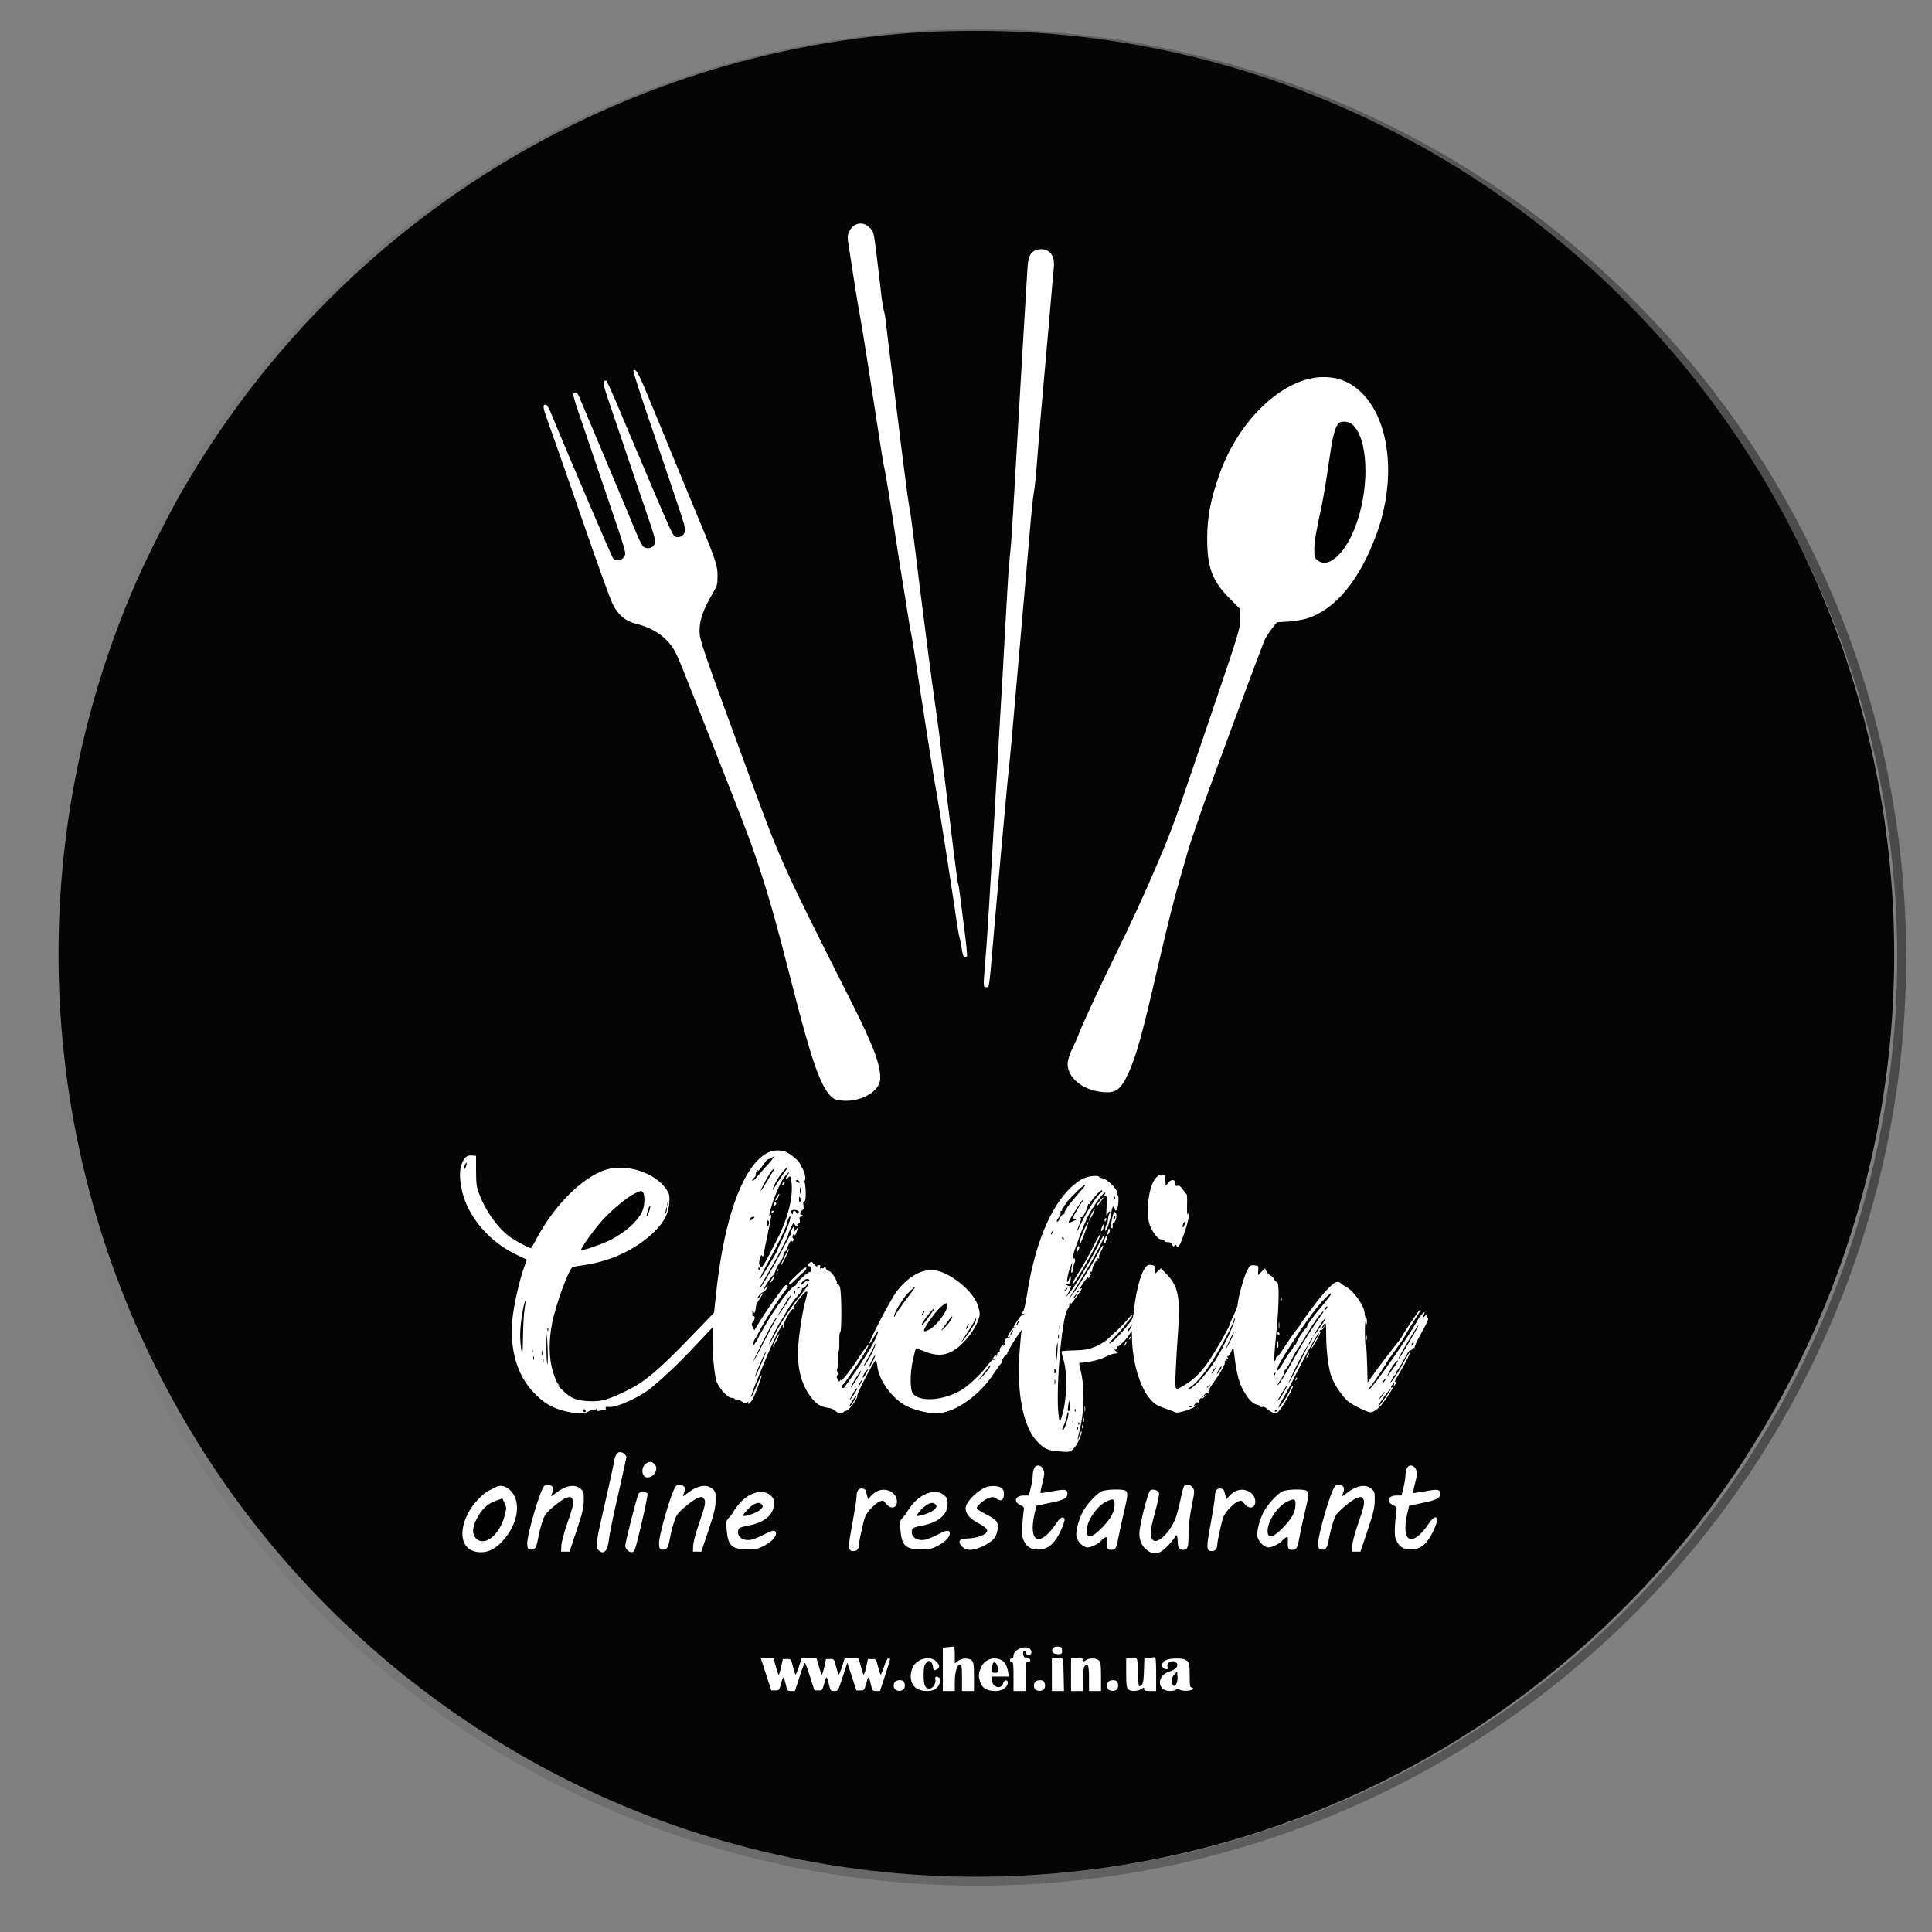 <svg width="216" height="216" viewBox="0 0 216 216" fill="none" xmlns="http://www.w3.org/2000/svg">
<rect x="0" y="0" width="216" height="216" fill="#808080" stroke="none"/>
<circle cx="109.328" cy="107.04" r="103.285" stroke="url(#paint0_linear_1_4573)"/>
<circle cx="109.328" cy="105.118" r="93.179" fill="white"/>
<path d="M103.533 3.575C68.791 5.544 37.479 24.944 20.182 55.203C18.775 57.659 16.417 62.354 15.305 64.876C2.094 94.974 3.903 129.591 20.182 158.056C33.192 180.815 54.482 197.827 79.416 205.395C110.795 214.933 144.732 208.876 170.899 189.058C189.777 174.771 203.176 154.333 208.83 131.197C215.114 105.551 211.255 78.151 198.138 55.203C179.756 23.055 145.55 3.251 108.758 3.453C106.949 3.453 104.605 3.521 103.533 3.575ZM97.195 25.43C97.704 25.915 97.678 25.807 98.12 29.463C98.307 31.055 98.522 32.809 98.575 33.362C98.642 33.902 98.763 34.549 98.83 34.779C98.91 35.008 99.031 35.777 99.098 36.478C99.178 37.18 99.446 39.46 99.714 41.538C99.969 43.615 100.25 45.774 100.317 46.327C100.786 50.239 101.536 56.08 101.644 56.58C101.724 56.917 101.831 57.672 101.912 58.266C102.26 60.991 102.488 62.785 102.796 65.349C103.171 68.357 104.296 77.085 104.39 77.625C104.43 77.922 104.712 79.838 104.926 81.47C104.98 81.767 105.154 83.278 105.342 84.843C105.529 86.394 105.797 88.579 105.944 89.699C106.092 90.805 106.387 93.274 106.614 95.163C106.856 97.052 107.07 98.698 107.11 98.805C107.204 99.048 107.177 98.859 107.726 103.19C107.981 105.119 108.155 106.778 108.115 106.859C108.088 106.954 107.981 107.035 107.887 107.035C107.713 107.035 107.646 106.819 107.472 105.753C107.432 105.456 107.338 105.025 107.271 104.809C107.204 104.579 107.07 103.77 106.949 102.988C106.842 102.205 106.601 100.6 106.413 99.412C106.226 98.225 105.918 96.215 105.73 94.961C105.395 92.748 104.658 88.229 104.538 87.676C104.471 87.392 103.694 82.455 103.265 79.649C103.117 78.718 102.943 77.571 102.863 77.085C102.796 76.6 102.541 74.994 102.314 73.51C102.086 72.026 101.858 70.718 101.831 70.61C101.791 70.502 101.737 70.286 101.724 70.138C101.711 69.989 101.469 68.505 101.201 66.832C100.652 63.487 100.572 62.988 99.781 57.794C99.487 55.824 99.125 53.639 98.991 52.937C98.683 51.44 98.656 51.264 97.303 42.455C96.968 40.296 96.579 37.841 96.432 36.991C96.298 36.155 96.056 34.792 95.909 33.983C95.775 33.16 95.521 31.622 95.36 30.543C95.199 29.463 94.985 28.101 94.891 27.507C94.743 26.617 94.743 26.36 94.891 26.01C95.333 24.93 96.418 24.661 97.195 25.43ZM117.172 28.06C117.722 28.438 117.909 29.005 117.815 29.989C117.708 31.015 117.762 30.556 117.065 38.502C116.77 41.875 116.462 45.342 116.382 46.192C116.315 47.042 116.194 48.445 116.127 49.295C115.792 53.571 115.712 54.408 115.591 55.028C115.457 55.757 115.31 57.308 114.988 61.099C114.787 63.473 114.117 71.109 113.314 80.296C113.099 82.832 112.885 85.139 112.845 85.423C112.724 86.246 111.438 100.478 110.754 108.451C110.674 109.409 110.553 110.259 110.5 110.326C110.433 110.394 110.285 110.407 110.165 110.353C109.91 110.259 109.91 110.529 110.285 105.821C110.406 104.296 110.768 98.293 111.103 92.465C111.438 86.637 111.8 80.418 111.907 78.637C112.014 76.856 112.175 74.212 112.242 72.768C112.322 71.325 112.443 69.166 112.51 67.979C112.577 66.792 112.67 65.241 112.711 64.539C112.751 63.838 112.845 62.745 112.912 62.111C112.992 61.477 113.139 59.44 113.247 57.591C114.037 43.871 114.627 33.875 114.868 30.043C114.948 28.721 115.176 28.222 115.779 27.979C116.234 27.791 116.851 27.831 117.172 28.06ZM72.569 44.573C73.293 46.313 74.472 49.173 75.182 50.913C75.892 52.654 76.75 54.718 77.071 55.5C80.059 62.65 80.22 63.096 80.22 64.404C80.22 65.349 80.18 65.497 79.737 66.239C78.679 68.006 78.21 69.288 78.21 70.475C78.21 71.581 78.331 71.905 84.065 87.541C87.267 96.256 87.642 97.092 94.918 111.487C95.722 113.079 96.552 114.778 96.767 115.264C96.968 115.75 97.276 116.438 97.436 116.815C98.133 118.367 98.535 120.053 98.388 120.822C98.147 122.171 96.097 123.237 94.127 123.048C93.444 122.994 93.243 122.9 92.868 122.536C91.742 121.429 90.697 118.461 88.661 110.475C86.731 102.92 86.021 100.397 84.547 95.972C84.025 94.407 83.167 92.141 81.894 88.89C75.865 73.551 75.825 73.456 75.356 72.647C74.512 71.217 73.038 70.205 71.096 69.733C69.903 69.436 69.059 68.708 68.469 67.48C68.242 67.008 67.143 63.986 66.018 60.762C64.906 57.537 63.807 54.394 63.593 53.773C63.378 53.166 63.03 52.168 62.815 51.548C62.105 49.511 61.435 47.622 61.047 46.529C60.672 45.49 60.685 45.126 61.087 45.274C61.181 45.315 61.409 45.706 61.583 46.138C62.896 49.389 68.376 62.232 68.537 62.408C68.965 62.907 69.903 62.529 69.903 61.868C69.903 61.666 69.595 60.586 69.22 59.48C68.845 58.36 67.759 55.177 66.822 52.398C65.884 49.618 64.865 46.623 64.557 45.733C64.262 44.856 64.048 44.087 64.088 44.02C64.222 43.79 64.544 43.898 64.678 44.195C64.745 44.37 66.111 47.595 67.706 51.386C69.3 55.163 70.841 58.833 71.122 59.534C71.404 60.236 71.739 60.91 71.859 61.045C72.315 61.558 73.253 61.207 73.253 60.546C73.253 60.37 73.079 59.696 72.864 59.048C72.502 57.969 69.367 48.701 67.947 44.519C67.384 42.833 67.357 42.563 67.773 42.549C67.826 42.549 68.255 43.48 68.737 44.6C75.048 59.561 75.169 59.844 75.49 59.993C75.946 60.195 76.522 59.871 76.575 59.372C76.629 58.873 76.87 59.602 72.194 45.828C71.39 43.44 70.761 41.456 70.814 41.416C71.082 41.146 71.39 41.713 72.569 44.573ZM149.636 42.36C154.754 43.858 156.737 51.925 153.897 59.723C152.021 64.836 149.315 68.128 146.139 69.139C145.657 69.288 144.706 69.45 144.022 69.49L142.763 69.571L142.227 70.246C141.932 70.623 141.584 71.163 141.436 71.433C141.182 71.945 135.702 86.718 134.456 90.239C133.719 92.357 132.969 94.583 132.768 95.298C132.687 95.554 132.419 96.499 132.165 97.389C131.227 100.6 130.691 102.745 129.378 108.384C127.757 115.439 127.047 118.003 126.216 119.851C125.345 121.78 124.796 122.225 123.376 122.104C121.031 121.928 119.222 120.417 119.37 118.772C119.41 118.434 119.624 117.76 119.865 117.288C120.106 116.815 120.455 116.033 120.629 115.547C121.018 114.522 123.054 110.111 124.608 106.967C126.538 103.055 128.052 99.75 129.592 96.107C131.147 92.411 131.254 92.101 134.751 81.807C138.743 70.043 138.636 70.394 138.636 69.166V68.074L137.444 66.873C135.528 64.944 134.965 63.433 134.965 60.222C134.965 57.78 135.354 55.797 136.359 52.964C138.529 46.88 143.513 42.199 147.894 42.158C148.457 42.145 149.234 42.239 149.636 42.36ZM88.098 128.903C88.741 129.294 89.331 129.834 89.478 130.171C89.545 130.32 89.652 130.536 89.719 130.643C89.974 131.102 90.121 131.777 90.001 131.925C89.933 132.019 89.907 132.127 89.947 132.168C90.054 132.276 90.135 133.746 90.041 134.111C90.001 134.286 89.92 134.394 89.867 134.353C89.799 134.313 89.786 134.488 89.826 134.758C89.88 135.109 89.853 135.244 89.679 135.311C89.558 135.352 89.465 135.514 89.465 135.662C89.465 135.797 89.532 135.878 89.599 135.837C89.679 135.797 89.733 135.824 89.733 135.891C89.733 135.972 89.639 136.04 89.532 136.04C89.384 136.04 89.344 136.134 89.411 136.377C89.465 136.62 89.424 136.741 89.264 136.795C89.089 136.863 89.076 136.917 89.223 136.998C89.357 137.092 89.331 137.119 89.156 137.119C89.009 137.119 88.875 136.998 88.835 136.836C88.768 136.593 88.701 136.66 88.446 137.213C88.272 137.564 88.125 137.928 88.125 138.009C88.125 138.252 86.758 140.856 85.74 142.556C85.217 143.433 84.842 144.107 84.909 144.067C85.137 143.932 86.544 141.53 87.415 139.817C87.897 138.9 88.339 138.063 88.406 137.982C88.473 137.901 88.487 137.793 88.446 137.753C88.406 137.713 88.46 137.537 88.58 137.362L88.795 137.065V137.389C88.808 137.713 88.808 137.713 88.996 137.47C89.237 137.146 89.25 137.213 89.049 137.78C88.955 138.063 88.862 138.171 88.795 138.063C88.728 137.955 88.674 137.996 88.621 138.185C88.58 138.347 88.607 138.468 88.674 138.468C88.728 138.468 88.754 138.562 88.701 138.684C88.647 138.819 88.594 138.846 88.527 138.751C88.433 138.589 88.245 138.886 87.991 139.574C87.924 139.79 87.803 139.952 87.723 139.952C87.656 139.952 87.589 140.1 87.589 140.276C87.589 140.451 87.482 140.734 87.334 140.91C86.946 141.422 86.517 142.353 86.584 142.542C86.624 142.637 86.53 142.893 86.383 143.122C86.236 143.338 86.115 143.46 86.115 143.392C86.115 143.311 86.209 143.109 86.329 142.947C86.45 142.772 86.517 142.596 86.477 142.569C86.396 142.488 85.713 143.46 85.459 143.999L85.298 144.336L85.566 144.013C85.901 143.635 85.927 143.743 85.633 144.202C85.512 144.39 85.365 144.512 85.311 144.471C85.204 144.404 84.588 145.078 84.681 145.173C84.722 145.213 84.856 145.078 84.99 144.89C85.11 144.687 85.244 144.552 85.271 144.593C85.311 144.62 85.15 144.903 84.923 145.227C84.695 145.537 84.507 145.928 84.507 146.104C84.507 146.266 84.467 146.508 84.413 146.643C84.333 146.859 84.32 146.859 84.226 146.616C84.145 146.414 84.119 146.455 84.119 146.805C84.105 147.075 84.159 147.223 84.239 147.17C84.454 147.035 84.4 147.601 84.172 147.817C83.998 147.992 83.998 148.073 84.159 148.37L84.333 148.734L84.976 147.682C85.726 146.468 87.482 143.986 87.763 143.743C88.018 143.541 88.205 143.783 87.991 144.026C87.227 144.944 85.391 147.817 84.842 148.923C84.708 149.22 84.521 149.557 84.427 149.665C84.346 149.773 84.226 150.043 84.186 150.272C84.092 150.664 84.092 150.664 84.427 150.164C84.614 149.881 84.775 149.625 84.775 149.571C84.775 149.53 85.191 148.788 85.7 147.925C86.772 146.09 88.406 143.918 88.795 143.797C88.942 143.756 89.063 143.635 89.063 143.527C89.063 143.325 90.376 142.164 90.55 142.205C90.617 142.232 90.67 142.097 90.67 141.922C90.67 141.719 90.577 141.571 90.443 141.544C90.242 141.503 90.242 141.476 90.469 141.247C90.711 141.004 90.724 141.004 91.032 141.355C91.206 141.557 91.34 141.652 91.34 141.584C91.34 141.503 91.434 141.436 91.555 141.436C91.702 141.436 91.742 141.517 91.689 141.733C91.648 141.908 91.648 141.962 91.689 141.868C91.729 141.787 91.823 141.746 91.903 141.787C91.983 141.841 92.091 141.8 92.144 141.706C92.225 141.584 92.278 141.611 92.345 141.827C92.385 141.976 92.546 142.111 92.68 142.111C92.948 142.111 93.685 143.244 93.551 143.46C93.498 143.541 93.538 143.581 93.631 143.568C93.712 143.541 93.846 143.702 93.913 143.932C94.1 144.498 94.114 148.896 93.94 148.95C93.859 148.977 93.819 149.409 93.832 150.003C93.846 150.569 93.819 151.041 93.765 151.082C93.712 151.109 93.685 151.446 93.725 151.824C93.752 152.202 93.712 152.687 93.645 152.89C93.551 153.159 93.551 153.321 93.658 153.429C93.765 153.537 93.765 153.618 93.685 153.686C93.511 153.807 93.511 153.982 93.712 154.32C93.806 154.468 93.886 154.508 93.886 154.414C93.886 154.32 93.94 154.266 94.007 154.306C94.154 154.401 95.025 153.308 96.07 151.689C96.525 150.987 96.981 150.394 97.061 150.367C97.249 150.313 96.459 151.675 95.574 152.957C95.266 153.389 94.971 153.847 94.891 153.969C94.824 154.09 94.583 154.387 94.368 154.643C94.1 154.967 94.033 155.129 94.154 155.169C94.248 155.21 94.355 155.169 94.409 155.102C94.449 155.035 94.851 154.468 95.306 153.834C96.244 152.552 97.678 150.191 97.972 149.476C98.321 148.653 98.187 148.627 97.745 149.422C97.517 149.854 97.276 150.205 97.209 150.205C96.994 150.205 99.647 145.132 100.29 144.323C101.617 142.677 103.077 141.854 104.43 142.016C106.132 142.205 108.691 144.215 109.281 145.834C109.468 146.32 109.562 146.792 109.522 147.062C109.401 147.804 108.731 148.977 107.941 149.841C106.454 151.487 105.154 151.837 103.359 151.082C102.863 150.879 102.421 150.731 102.394 150.772C102.367 150.799 102.206 151.392 102.059 152.094C101.724 153.551 101.737 155.412 102.072 155.817C102.863 156.788 105.476 156.586 107.472 155.412C108.249 154.954 109.629 153.672 110.366 152.701C110.674 152.296 110.982 151.986 111.036 152.026C111.103 152.067 111.197 152.026 111.25 151.945C111.304 151.837 111.29 151.824 111.197 151.878C110.955 152.026 111.009 151.743 111.264 151.54C111.465 151.379 111.478 151.379 111.371 151.554C111.304 151.675 111.317 151.716 111.384 151.648C111.451 151.581 111.505 151.433 111.505 151.311C111.505 151.19 111.572 151.095 111.666 151.109C111.759 151.136 111.799 151.068 111.773 150.974C111.733 150.893 111.84 150.664 111.987 150.475C112.134 150.286 112.215 150.218 112.161 150.326C112.094 150.448 112.121 150.488 112.228 150.421C112.309 150.367 112.349 150.272 112.309 150.205C112.201 150.03 112.496 149.503 112.644 149.598C112.711 149.638 112.804 149.598 112.858 149.517C112.912 149.409 112.898 149.395 112.804 149.449C112.577 149.584 112.603 149.476 112.925 148.937C113.086 148.667 113.26 148.478 113.314 148.519C113.38 148.559 113.474 148.519 113.528 148.438C113.581 148.33 113.568 148.316 113.474 148.37C113.381 148.424 113.314 148.438 113.314 148.397C113.314 148.235 114.131 147.035 114.251 147.035C114.305 147.035 114.412 146.981 114.479 146.913C114.546 146.846 114.519 146.832 114.426 146.886C114.211 147.008 114.198 146.805 114.399 146.603C114.493 146.508 114.667 145.699 114.814 144.782C115.672 139.17 117.44 134.866 119.785 132.708C120.2 132.343 120.75 131.925 121.044 131.79C121.661 131.493 122.759 131.358 122.88 131.574C122.933 131.655 123.067 131.723 123.175 131.723C123.751 131.723 125.117 133.126 124.903 133.476C124.863 133.557 124.876 133.611 124.957 133.611C125.131 133.611 125.037 135.082 124.849 135.271C124.729 135.392 124.675 135.352 124.622 135.122C124.501 134.677 124.34 134.88 124.247 135.595C124.126 136.404 123.791 137.497 123.617 137.605C123.483 137.686 123.603 136.971 123.751 136.849C123.791 136.809 123.858 136.566 123.871 136.31C123.898 136.053 123.979 135.77 124.046 135.689C124.113 135.608 124.126 135.5 124.072 135.446C124.019 135.406 123.898 135.527 123.818 135.729C123.67 136.053 123.657 135.945 123.724 134.92C123.791 133.854 123.778 133.746 123.563 133.746C123.376 133.746 123.362 133.706 123.496 133.544C123.603 133.423 123.603 133.342 123.523 133.342C123.295 133.342 122.063 135.095 121.567 136.107C121.326 136.62 120.924 137.591 120.683 138.266C120.441 138.927 120.2 139.601 120.147 139.75C120.08 139.898 119.999 140.262 119.959 140.559C119.919 140.883 119.932 141.004 119.986 140.842C120.08 140.627 120.12 140.613 120.173 140.788C120.227 140.896 120.2 141.072 120.133 141.18C120.066 141.288 120.013 141.517 120.013 141.706C120.013 141.895 119.946 142.137 119.865 142.245C119.758 142.394 119.745 142.272 119.798 141.773L119.879 141.099L119.664 141.638C119.41 142.326 119.209 143.325 119.343 143.325C119.396 143.325 119.49 143.163 119.53 142.974C119.664 142.475 119.785 142.677 119.678 143.176C119.624 143.446 119.504 143.594 119.37 143.594C119.182 143.594 119.182 143.621 119.329 143.716C119.437 143.783 119.597 143.81 119.691 143.77C119.812 143.729 119.745 143.959 119.53 144.35L119.182 145.011L119.53 144.606C120.12 143.918 121.862 141.045 122.666 139.439C123.081 138.589 123.443 137.969 123.469 138.05C123.577 138.374 121.795 141.611 119.664 144.944L119.45 145.281L119.731 144.944C120.321 144.269 122.21 141.207 123.027 139.628C123.161 139.345 123.309 139.183 123.335 139.264C123.362 139.345 123.255 139.628 123.094 139.885C122.933 140.154 122.84 140.451 122.88 140.573C122.933 140.707 122.907 140.748 122.799 140.68C122.706 140.613 122.679 140.654 122.732 140.802C122.786 140.937 122.759 140.991 122.652 140.95C122.478 140.896 122.076 141.746 122.103 142.07C122.116 142.164 122.076 142.218 122.022 142.178C121.969 142.137 121.875 142.205 121.835 142.326C121.781 142.448 121.808 142.502 121.902 142.434C122.009 142.38 121.996 142.434 121.902 142.637C121.808 142.785 121.714 142.92 121.674 142.92C121.634 142.92 121.647 142.839 121.701 142.745C121.741 142.664 121.634 142.758 121.446 142.987C121.018 143.5 120.602 144.202 120.803 144.08C121.071 143.905 120.964 144.134 120.401 144.917C119.825 145.713 119.477 146.117 119.678 145.766C119.745 145.632 119.731 145.605 119.624 145.672C119.544 145.726 119.504 145.82 119.544 145.888C119.584 145.955 119.504 146.185 119.356 146.387C118.659 147.345 117.963 156.181 118.391 158.502L118.485 159.041L118.713 158.367C119.276 156.64 119.37 153.429 118.874 151.932C118.74 151.5 118.659 151.122 118.7 151.082C118.74 151.041 119.396 150.987 120.16 150.974C121.326 150.933 121.701 150.866 122.465 150.556C123 150.326 123.63 149.935 123.952 149.611C124.273 149.301 124.769 148.842 125.05 148.586C125.332 148.316 125.801 147.831 126.069 147.507C126.337 147.17 126.564 146.967 126.564 147.062C126.578 147.156 126.471 147.331 126.337 147.466C126.203 147.601 125.921 147.938 125.72 148.235C125.506 148.519 125.01 149.085 124.608 149.476C124.22 149.881 123.952 150.205 124.019 150.205C124.247 150.205 124.943 149.53 125.827 148.478C126.658 147.466 126.685 147.399 126.779 146.495C127.033 143.932 127.743 141.679 128.346 141.449C128.655 141.328 129.137 141.476 129.11 141.679C129.097 141.733 129.097 141.922 129.11 142.097L129.123 142.421L129.458 142.111L129.793 141.8L130.517 142.556C131.763 143.851 131.991 145.186 131.683 149.261C131.616 150.11 131.508 151.837 131.455 153.092C131.348 155.696 131.254 155.547 132.594 154.751C133.558 154.171 134.443 153.267 135.313 151.918C136.184 150.596 137.35 148.519 137.497 148.046C137.551 147.858 137.765 147.358 137.98 146.927C138.194 146.495 138.382 145.982 138.382 145.78C138.422 145.078 139.078 142.718 139.413 142.07C139.735 141.463 139.789 141.422 140.231 141.463C140.7 141.503 140.713 141.517 140.673 142.043L140.633 142.583L141.035 142.191L141.436 141.8L141.584 142.124C141.664 142.313 141.865 142.515 142.026 142.583C142.187 142.664 142.374 142.852 142.455 143.014C142.522 143.19 142.656 143.325 142.75 143.325C143.031 143.325 143.017 145.645 142.723 148.721C142.428 151.635 142.401 152.242 142.535 152.148C142.602 152.107 142.656 151.986 142.656 151.878C142.656 151.77 142.709 151.689 142.776 151.689C142.843 151.689 143.084 151.406 143.312 151.041C144.036 149.922 144.813 148.802 145.081 148.505C145.215 148.357 145.335 148.195 145.335 148.141C145.335 148.033 147.211 145.51 147.814 144.809C149.06 143.365 149.489 143.082 149.918 143.487C150.011 143.581 150.266 143.756 150.48 143.864C151.365 144.323 152.557 146.036 152.57 146.859C152.57 147.062 152.637 147.264 152.704 147.304C152.785 147.345 152.838 147.547 152.825 147.75L152.812 148.114L152.704 147.777C152.637 147.574 152.597 148.06 152.597 149.058C152.611 149.949 152.637 150.529 152.691 150.34C152.731 150.151 152.798 151.028 152.838 152.282L152.905 154.562L153.709 153.429C154.151 152.809 155.009 151.675 155.625 150.906C156.228 150.151 156.724 149.49 156.724 149.463C156.724 149.301 158.667 146.428 158.76 146.428C158.894 146.428 158.921 146.401 158.064 147.709C157.729 148.222 157.354 148.869 157.22 149.126C157.086 149.382 156.563 150.178 156.054 150.879C155.531 151.581 155.063 152.256 155.009 152.363C154.821 152.768 153.482 154.724 153.2 155.048C152.999 155.264 152.972 155.345 153.106 155.304C153.482 155.183 157.702 149.139 158.506 147.574C158.707 147.17 159.27 146.562 159.27 146.751C159.27 146.805 159.203 146.981 159.122 147.143C158.961 147.439 158.961 147.439 159.256 147.183C159.511 146.94 159.564 146.954 159.524 147.183C159.524 147.237 159.578 147.318 159.658 147.358C159.752 147.426 159.484 148.006 158.935 148.991C158.466 149.827 158.104 150.569 158.158 150.65C158.198 150.731 158.171 150.745 158.104 150.704C158.024 150.65 157.916 150.704 157.876 150.825C157.836 150.933 157.742 151.001 157.689 150.96C157.622 150.92 157.447 151.122 157.3 151.392C157.139 151.662 156.885 152.134 156.724 152.431C156.563 152.728 156.349 153.065 156.242 153.186C156.134 153.294 156.054 153.456 156.054 153.537C156.054 153.618 156.014 153.712 155.96 153.739C155.893 153.753 155.732 153.996 155.598 154.252C155.464 154.508 155.397 154.657 155.478 154.589C155.813 154.225 156.349 153.402 156.925 152.323C157.273 151.675 157.581 151.163 157.622 151.203C157.702 151.271 157.126 152.404 156.456 153.524C155.893 154.441 155.826 154.589 156.067 154.441C156.175 154.387 156.175 154.441 156.067 154.643C155.88 154.981 155.773 155.021 155.866 154.684C155.933 154.495 155.907 154.495 155.732 154.711C155.478 155.021 155.451 155.25 155.679 155.116C155.88 154.981 155.344 155.871 154.661 156.788C154.151 157.476 153.602 157.895 153.2 157.895C152.905 157.895 151.512 157.234 150.869 156.788C150.253 156.37 149.208 154.886 148.873 153.969C148.524 152.997 148.296 151.244 148.27 149.449C148.256 147.777 148.256 147.777 148.002 148.1C147.868 148.276 147.747 148.478 147.747 148.532C147.747 148.586 147.841 148.519 147.961 148.37C148.149 148.127 148.162 148.127 148.015 148.411C147.935 148.586 147.801 148.707 147.72 148.68C147.64 148.667 147.546 148.734 147.506 148.842C147.466 148.964 147.506 148.991 147.6 148.937C147.774 148.829 147.037 150.218 146.635 150.758C146.501 150.933 146.581 150.718 146.823 150.272C147.064 149.827 147.318 149.382 147.385 149.288C147.452 149.193 147.493 149.085 147.452 149.058C147.372 148.964 145.979 151.473 144.947 153.524C144.505 154.428 143.862 155.642 143.527 156.208C143.192 156.775 142.924 157.274 142.924 157.301C142.924 157.625 143.929 156.154 144.25 155.358C144.344 155.129 144.491 154.927 144.558 154.927C144.706 154.927 143.607 156.991 143.111 157.598C142.817 157.976 142.696 158.043 142.401 157.962C142.214 157.922 141.892 157.733 141.704 157.544C141.49 157.341 141.276 157.247 141.142 157.301C141.008 157.341 140.914 157.328 140.914 157.247C140.914 157.18 140.74 157.085 140.539 157.045C140.07 156.95 139.628 156.505 139.078 155.574C138.569 154.738 138.274 153.659 138.047 151.864L137.886 150.569L137.645 151.122C137.511 151.433 137.337 151.648 137.283 151.608C137.216 151.567 137.203 151.648 137.256 151.77C137.31 151.932 137.296 151.972 137.189 151.905C137.082 151.837 137.055 151.891 137.122 152.04C137.189 152.215 137.162 152.242 137.028 152.161C136.908 152.094 136.881 152.107 136.948 152.215C137.069 152.39 136.466 153.497 135.608 154.657C135.287 155.102 135.046 155.547 135.099 155.628C135.153 155.709 135.139 155.736 135.059 155.696C134.979 155.642 134.778 155.777 134.603 155.979L134.282 156.343L134.617 156.073L134.952 155.804L134.697 156.114C134.55 156.276 134.416 156.384 134.376 156.343C134.242 156.208 133.96 156.573 134.041 156.788C134.081 156.95 134.067 156.964 133.987 156.842C133.893 156.707 133.799 156.748 133.599 156.964C133.465 157.139 133.424 157.22 133.518 157.166C133.598 157.112 133.679 157.099 133.679 157.139C133.679 157.409 131.723 158.07 131.415 157.908C131.294 157.841 130.812 157.652 130.329 157.49C129.19 157.085 128.976 156.937 128.333 156.087C127.368 154.819 126.591 152.053 126.564 149.665C126.551 148.68 126.538 148.667 126.35 149.058C126.095 149.571 125.091 150.623 124.943 150.529C124.89 150.488 124.876 150.556 124.916 150.664C124.97 150.812 124.916 150.879 124.756 150.879C124.528 150.879 124.541 150.893 124.782 151.082C125.064 151.298 125.064 151.298 124.555 151.338C124.354 151.365 123.885 151.54 123.51 151.743C122.933 152.04 121.62 152.336 120.736 152.363C120.629 152.363 120.642 152.579 120.776 153.065C121.285 154.967 121.245 157.76 120.696 159.945C120.415 161.011 120.428 161.375 120.696 160.458C120.79 160.134 120.897 159.945 120.91 160.013C121.018 160.309 120.374 161.672 119.986 162.009C119.597 162.347 119.53 162.36 118.418 162.266C117.105 162.171 116.717 161.982 115.859 161.051C114.385 159.433 113.662 155.682 113.983 151.257C114.064 150.124 114.158 149.072 114.198 148.923L114.265 148.653L114.05 148.923C113.555 149.557 112.536 151.271 112.603 151.338C112.657 151.379 112.617 151.419 112.536 151.419C112.389 151.419 111.947 152.121 111.987 152.309C111.987 152.363 111.947 152.444 111.88 152.485C111.813 152.525 111.478 153.011 111.116 153.551C109.575 155.911 106.963 157.814 105.02 157.989C104.042 158.083 102.541 157.76 101.402 157.22C99.848 156.478 98.307 154.428 98.093 152.795C98.053 152.417 97.959 152.094 97.906 152.094C97.731 152.094 95.762 155.858 95.842 156.046C95.936 156.316 94.931 157.692 94.583 157.733C94.422 157.76 94.288 157.841 94.288 157.908C94.288 158.137 93.698 158.03 93.39 157.733C93.23 157.571 92.854 157.422 92.586 157.395C91.796 157.315 91.26 156.977 90.684 156.222C89.585 154.792 89.103 152.944 89.237 150.61C89.331 149.112 89.719 146.589 90.067 145.348C90.295 144.471 90.309 144.404 90.148 144.404C89.92 144.404 88.647 146.063 88.714 146.252C88.754 146.36 88.741 146.414 88.674 146.36C88.5 146.252 87.575 147.844 87.669 148.087C87.709 148.195 87.683 148.33 87.602 148.384C87.508 148.438 87.482 148.37 87.535 148.222C87.709 147.682 87.16 148.532 86.651 149.598C85.646 151.729 83.77 156.33 83.971 156.208C84.038 156.168 84.306 155.588 84.588 154.927C84.856 154.252 85.11 153.726 85.137 153.753C85.217 153.847 84.4 156.033 84.105 156.505C83.958 156.748 83.77 156.95 83.703 156.95C83.623 156.95 83.596 156.869 83.65 156.775C83.73 156.653 83.69 156.667 83.543 156.788C83.355 156.937 83.261 156.923 82.926 156.68C82.698 156.519 82.457 156.411 82.39 156.465C82.31 156.505 82.216 156.492 82.162 156.411C82.122 156.343 81.935 156.276 81.761 156.276C81.345 156.276 80.314 155.116 80.099 154.401C79.858 153.551 79.684 151.81 79.684 150.003V148.384L78.987 149.126C76.12 152.188 74.954 153.335 72.891 155.089C71.632 156.168 68.912 157.409 68.054 157.301C67.759 157.274 67.666 157.301 67.719 157.436C67.759 157.544 67.733 157.625 67.652 157.625C67.585 157.625 67.331 157.665 67.103 157.706C66.741 157.787 66.688 157.76 66.768 157.544C66.822 157.355 66.808 157.341 66.728 157.463C66.647 157.557 66.54 157.625 66.473 157.611C66.406 157.598 66.312 157.611 66.259 157.625C66.192 157.638 66.111 157.665 66.058 157.679C65.991 157.692 65.803 157.787 65.642 157.881C65.214 158.11 63.74 157.989 62.641 157.625C61.395 157.207 60.699 156.748 59.68 155.696C57.778 153.739 56.934 150.758 57.309 147.304C57.469 145.766 58.153 142.826 58.635 141.584C58.796 141.193 58.903 140.842 58.89 140.829C58.863 140.802 58.448 140.613 57.965 140.384C54.736 138.927 52.258 136.026 51.614 132.964C51.373 131.763 51.36 130.886 51.601 130.198C51.882 129.402 52.191 129.146 52.74 129.186L53.222 129.227V130.913C53.236 132.397 53.276 132.708 53.584 133.503C54.281 135.365 55.594 137.213 56.907 138.212C57.51 138.67 59.131 139.547 59.372 139.547C59.399 139.547 59.734 138.981 60.096 138.293C62.065 134.637 65.214 131.547 67.773 130.765C70.05 130.063 73.253 131.116 74.499 132.964C74.847 133.49 74.874 133.638 74.834 134.421C74.767 135.621 74.284 136.579 73.199 137.659C71.243 139.588 68.523 140.923 65.549 141.396C64.812 141.503 64.128 141.625 64.035 141.652C63.633 141.773 62.172 145.726 61.73 147.912C61.328 149.881 61.368 151.891 61.81 153.335C61.998 153.955 62.253 154.576 62.387 154.711C62.561 154.913 62.561 154.954 62.4 154.873C62.293 154.805 62.48 155.035 62.829 155.372C63.807 156.33 64.396 156.586 65.843 156.653C67.25 156.721 68.001 156.505 70.305 155.358C72.1 154.468 73.695 153.119 76.991 149.706L79.831 146.765L80.032 144.876C80.89 136.539 82.873 130.805 85.512 129.052C86.289 128.539 87.374 128.471 88.098 128.903ZM130.289 131.885C130.303 132.208 130.316 132.492 130.316 132.532C130.329 132.573 130.463 132.424 130.637 132.222C130.986 131.777 131.401 131.844 131.401 132.33C131.401 132.573 131.455 132.627 131.656 132.573C131.83 132.532 132.004 132.64 132.218 132.964C132.393 133.207 132.58 133.449 132.647 133.49C132.714 133.53 132.741 134.097 132.714 134.731C132.674 135.81 132.781 136.134 132.915 135.365C132.969 135.068 132.969 135.068 132.982 135.433C133.009 135.999 132.54 137.659 131.991 138.967C131.817 139.399 131.535 139.574 131.535 139.264C131.535 139.156 131.482 139.156 131.348 139.264C131.2 139.399 131.133 139.372 131.066 139.156C131.013 138.954 130.865 138.873 130.584 138.873C130.37 138.873 130.195 138.819 130.195 138.751C130.195 138.684 130.035 138.603 129.834 138.576C129.592 138.549 129.351 138.347 129.043 137.901C128.427 137.025 128.266 136.269 128.36 134.718C128.467 132.708 129.11 131.318 129.927 131.318C130.249 131.318 130.276 131.372 130.289 131.885ZM123.268 134.043C123.201 134.138 123.014 134.394 122.853 134.61C122.692 134.826 122.558 134.933 122.558 134.853C122.558 134.704 123.201 133.881 123.322 133.881C123.362 133.881 123.335 133.962 123.268 134.043ZM122.089 135.918C121.915 136.242 121.754 136.458 121.754 136.39C121.754 136.161 122.344 135.041 122.384 135.176C122.411 135.257 122.277 135.595 122.089 135.918ZM124.769 135.648C124.916 135.864 124.715 136.714 124.528 136.674C124.434 136.66 124.38 136.795 124.394 137.038C124.421 137.321 124.38 137.389 124.273 137.281C124.166 137.173 124.18 136.917 124.313 136.323C124.488 135.514 124.595 135.352 124.769 135.648ZM123.684 136.377C123.63 136.485 123.577 136.579 123.55 136.579C123.523 136.579 123.496 136.485 123.496 136.377C123.496 136.269 123.55 136.175 123.63 136.175C123.697 136.175 123.724 136.269 123.684 136.377ZM121.433 137.416C120.857 138.954 120.803 139.048 120.723 138.967C120.642 138.873 120.776 138.468 121.299 137.281C121.741 136.31 121.821 136.404 121.433 137.416ZM123.389 137.186C123.335 137.537 123.094 137.793 123.094 137.524C123.094 137.362 123.335 136.849 123.416 136.849C123.443 136.849 123.429 136.998 123.389 137.186ZM124.072 137.659C124.032 137.807 123.938 137.969 123.858 138.023C123.764 138.077 123.751 138.023 123.804 137.874C123.858 137.74 123.898 137.578 123.898 137.51C123.898 137.443 123.952 137.389 124.019 137.389C124.086 137.389 124.113 137.51 124.072 137.659ZM122.478 139.304C121.728 140.802 120.2 143.419 119.986 143.541C119.745 143.702 119.932 143.311 120.723 142.07C121.138 141.436 121.808 140.208 122.237 139.345C122.666 138.482 123.041 137.834 123.067 137.901C123.094 137.982 122.826 138.603 122.478 139.304ZM123.804 138.468C123.845 138.616 123.818 138.711 123.751 138.657C123.684 138.616 123.63 138.684 123.63 138.792C123.63 138.913 123.577 139.008 123.496 139.008C123.335 139.008 123.335 138.981 123.496 138.549C123.644 138.131 123.711 138.117 123.804 138.468ZM120.562 139.777C120.428 140.006 120.428 139.992 120.415 139.736C120.415 139.426 120.589 139.183 120.656 139.399C120.683 139.48 120.642 139.642 120.562 139.777ZM87.803 140.613C87.535 141.139 87.294 141.571 87.254 141.571C87.214 141.571 87.415 141.112 87.683 140.559C87.951 140.006 88.205 139.574 88.232 139.601C88.259 139.628 88.058 140.087 87.803 140.613ZM89.826 142.232C89.585 142.421 89.183 142.812 88.902 143.109C88.634 143.392 88.339 143.594 88.232 143.568C88.125 143.527 88.272 143.311 88.661 142.933C88.996 142.623 89.438 142.191 89.665 141.976C89.907 141.733 90.094 141.652 90.148 141.733C90.201 141.814 90.054 142.043 89.826 142.232ZM86.932 142.151C86.798 142.272 86.785 142.259 86.865 142.07C86.906 141.935 86.986 141.868 87.026 141.908C87.066 141.949 87.026 142.057 86.932 142.151ZM143.285 145.375C143.245 145.483 143.205 145.443 143.205 145.294C143.192 145.146 143.232 145.065 143.272 145.119C143.312 145.159 143.326 145.281 143.285 145.375ZM143.017 148.478C142.991 148.653 142.964 148.519 142.964 148.181C142.964 147.844 142.991 147.709 143.017 147.871C143.044 148.046 143.044 148.316 143.017 148.478ZM143.058 149.139C143.058 149.207 143.004 149.261 142.951 149.261C142.884 149.261 142.83 149.166 142.83 149.058C142.83 148.95 142.884 148.896 142.951 148.937C143.004 148.977 143.058 149.058 143.058 149.139ZM86.825 149.868C86.624 150.272 86.437 150.583 86.41 150.556C86.356 150.488 87.026 149.126 87.12 149.126C87.16 149.126 87.026 149.463 86.825 149.868ZM152.798 149.76C152.758 149.895 152.731 149.814 152.731 149.598C152.731 149.368 152.758 149.274 152.798 149.355C152.825 149.449 152.825 149.638 152.798 149.76ZM126.323 149.706C126.189 149.827 126.176 149.814 126.256 149.625C126.296 149.49 126.377 149.422 126.417 149.463C126.457 149.503 126.417 149.611 126.323 149.706ZM125.908 150.205C125.827 150.353 125.734 150.475 125.694 150.475C125.667 150.475 125.694 150.353 125.774 150.205C125.854 150.057 125.948 149.935 125.988 149.935C126.015 149.935 125.988 150.057 125.908 150.205ZM142.924 150.367C142.924 150.677 142.884 150.758 142.803 150.623C142.696 150.461 142.75 149.935 142.87 149.935C142.897 149.935 142.924 150.137 142.924 150.367ZM146.273 151.554C146.193 151.702 146.099 151.824 146.059 151.824C146.032 151.824 146.059 151.702 146.139 151.554C146.22 151.406 146.313 151.284 146.354 151.284C146.38 151.284 146.354 151.406 146.273 151.554ZM144.974 154.185C144.933 154.306 144.866 154.374 144.84 154.333C144.799 154.293 144.813 154.212 144.866 154.131C144.987 153.915 145.067 153.955 144.974 154.185ZM121.312 157.787C121.285 157.962 121.259 157.854 121.259 157.557C121.245 157.261 121.272 157.126 121.312 157.247C121.339 157.382 121.339 157.625 121.312 157.787ZM121.178 158.933C121.138 159.068 121.111 158.987 121.111 158.772C121.111 158.542 121.138 158.448 121.178 158.529C121.205 158.623 121.205 158.812 121.178 158.933ZM121.044 159.675C121.004 159.77 120.977 159.702 120.977 159.513C120.977 159.325 121.004 159.257 121.044 159.338C121.071 159.433 121.071 159.594 121.044 159.675ZM69.823 162.562C69.943 162.67 70.037 162.832 70.037 162.913C70.037 162.981 69.608 164.883 69.099 167.149C68.577 169.402 68.121 171.628 68.081 172.087C67.947 173.422 67.465 173.908 66.888 173.274C66.553 172.91 66.634 172.37 67.679 167.878C68.148 165.841 68.563 163.911 68.617 163.601C68.737 162.738 68.965 162.347 69.314 162.347C69.474 162.347 69.716 162.441 69.823 162.562ZM73.145 163.655C73.695 164.154 73.172 165.18 72.368 165.18C71.725 165.18 71.618 164.046 72.221 163.628C72.596 163.372 72.837 163.372 73.145 163.655ZM116.636 164.276C116.797 164.613 116.784 164.802 116.556 165.76C116.395 166.367 116.301 166.879 116.328 166.906C116.355 166.947 116.944 166.852 117.641 166.731C119.048 166.461 119.343 166.502 119.343 166.974C119.343 167.5 118.968 167.702 117.373 168.026L115.873 168.35L115.658 169.254C114.935 172.505 116.261 173.058 118.123 170.266C118.552 169.632 118.887 169.47 119.021 169.834C119.061 169.942 118.874 170.522 118.592 171.129C117.936 172.545 117.239 173.166 116.221 173.234C115.363 173.301 114.801 172.991 114.466 172.262C114.265 171.844 114.238 171.534 114.292 170.522C114.345 169.847 114.412 169.105 114.452 168.89C114.519 168.525 114.479 168.458 114.091 168.282C113.26 167.905 113.488 167.203 114.452 167.203H115.028L115.243 166.326C115.363 165.854 115.457 165.247 115.457 164.991C115.457 164.734 115.524 164.357 115.618 164.168C115.832 163.682 116.395 163.75 116.636 164.276ZM158.305 164.276C158.466 164.613 158.452 164.802 158.225 165.76C158.064 166.367 157.97 166.879 157.997 166.906C158.024 166.947 158.613 166.852 159.31 166.731C160.717 166.461 161.011 166.502 161.011 166.974C161.011 167.5 160.636 167.702 159.042 168.026L157.541 168.35L157.327 169.254C156.603 172.505 157.93 173.058 159.792 170.266C160.221 169.632 160.556 169.47 160.69 169.834C160.73 169.942 160.542 170.522 160.261 171.129C159.605 172.545 158.908 173.166 157.89 173.234C157.032 173.301 156.469 172.991 156.134 172.262C155.933 171.844 155.907 171.534 155.96 170.522C156.014 169.847 156.081 169.105 156.121 168.89C156.188 168.525 156.148 168.458 155.759 168.282C154.929 167.905 155.156 167.203 156.121 167.203H156.697L156.912 166.326C157.032 165.854 157.126 165.247 157.126 164.991C157.126 164.734 157.193 164.357 157.287 164.168C157.501 163.682 158.064 163.75 158.305 164.276ZM61.73 166.191C61.891 166.394 61.877 166.583 61.65 167.136C61.569 167.352 61.663 167.311 62.092 166.96C63.217 166.07 64.249 165.881 64.906 166.448C65.254 166.758 65.281 166.839 65.267 167.77C65.254 168.593 65.12 169.146 64.463 171.115L63.673 173.476H63.204H62.735L62.762 172.802C62.775 172.411 63.043 171.426 63.378 170.441C64.102 168.377 64.209 167.878 63.968 167.554C63.807 167.338 63.727 167.325 63.311 167.46C62.856 167.608 61.556 168.633 61.033 169.254C60.766 169.551 60.35 170.9 60.136 172.114C59.962 173.058 59.787 173.301 59.332 173.247C59.024 173.207 58.983 173.139 58.943 172.64C58.876 171.75 60.323 166.758 60.819 166.164C61.007 165.922 61.529 165.949 61.73 166.191ZM76.468 166.191C76.629 166.394 76.616 166.583 76.388 167.136C76.308 167.352 76.401 167.311 76.83 166.96C77.955 166.07 78.987 165.881 79.644 166.448C79.992 166.758 80.019 166.839 80.005 167.77C79.992 168.593 79.858 169.146 79.201 171.115L78.411 173.476H77.942H77.473L77.5 172.802C77.513 172.411 77.781 171.426 78.116 170.441C78.84 168.377 78.947 167.878 78.706 167.554C78.545 167.338 78.465 167.325 78.049 167.46C77.594 167.608 76.294 168.633 75.772 169.254C75.504 169.551 75.088 170.9 74.874 172.114C74.7 173.058 74.525 173.301 74.07 173.247C73.762 173.207 73.722 173.139 73.681 172.64C73.614 171.75 75.061 166.758 75.557 166.164C75.745 165.922 76.267 165.949 76.468 166.191ZM133.357 166.326C133.572 166.65 133.558 166.771 133.223 168.458C132.982 169.672 132.875 170.67 132.875 171.601C132.875 173.018 132.781 173.274 132.272 173.274C131.83 173.274 131.669 173.004 131.669 172.303C131.669 171.952 131.616 171.655 131.535 171.655C131.468 171.655 131.401 171.709 131.401 171.777C131.401 171.844 131.12 172.208 130.785 172.586C129.78 173.719 129.123 173.922 128.32 173.368C127.717 172.964 127.382 172.276 127.382 171.453C127.395 170.508 128.333 166.798 128.601 166.623C128.896 166.434 129.485 166.61 129.579 166.906C129.633 167.041 129.418 168.053 129.11 169.159C128.547 171.237 128.507 171.857 128.936 172.208C129.458 172.64 130.852 171.264 131.415 169.766C131.575 169.362 131.817 168.417 131.977 167.675C132.125 166.933 132.312 166.245 132.379 166.151C132.594 165.868 133.116 165.962 133.357 166.326ZM150.159 166.191C150.32 166.394 150.306 166.583 150.078 167.136C149.998 167.352 150.092 167.311 150.521 166.96C151.646 166.07 152.678 165.881 153.334 166.448C153.683 166.758 153.709 166.839 153.696 167.77C153.683 168.593 153.549 169.146 152.892 171.115L152.102 173.476H151.633H151.164L151.19 172.802C151.204 172.411 151.472 171.426 151.807 170.441C152.53 168.377 152.637 167.878 152.396 167.554C152.236 167.338 152.155 167.325 151.74 167.46C151.284 167.608 149.985 168.633 149.462 169.254C149.194 169.551 148.779 170.9 148.564 172.114C148.39 173.058 148.216 173.301 147.76 173.247C147.452 173.207 147.412 173.139 147.372 172.64C147.305 171.75 148.752 166.758 149.248 166.164C149.435 165.922 149.958 165.949 150.159 166.191ZM56.96 166.529C58.327 167.743 57.992 170.306 56.223 172.249C55.419 173.139 54.642 173.544 53.772 173.544C51.762 173.544 51.105 171.682 52.271 169.294C52.794 168.215 53.959 166.947 54.736 166.61C55.004 166.475 55.326 166.326 55.433 166.259C55.862 166.003 56.491 166.11 56.96 166.529ZM111.947 166.34C112.134 166.461 112.242 166.691 112.242 166.933C112.242 167.743 111.974 167.932 111.371 167.527C111.103 167.352 110.969 167.338 110.594 167.46C109.977 167.662 109.08 168.458 109.214 168.66C109.267 168.755 109.723 169.038 110.205 169.281C111.424 169.901 111.625 170.144 111.545 170.913C111.505 171.237 111.371 171.669 111.25 171.857C110.821 172.519 109.307 173.274 108.423 173.274C107.673 173.274 106.949 172.424 107.432 172.114C107.525 172.06 107.927 172.006 108.356 171.992C108.771 171.979 109.401 171.83 109.75 171.682C110.674 171.264 110.58 170.927 109.374 170.293C108.437 169.807 107.954 169.24 107.954 168.62C107.954 168.013 108.959 166.92 110.031 166.353C110.553 166.07 111.558 166.07 111.947 166.34ZM96.901 167.041L97.048 167.621L97.37 167.257C97.879 166.718 98.415 166.488 99.017 166.569C99.634 166.65 100.13 167.082 100.25 167.621C100.451 168.539 99.647 168.876 99.071 168.121C98.75 167.716 98.709 167.702 98.321 167.878C98.093 167.972 97.638 168.35 97.316 168.714C96.78 169.308 96.686 169.51 96.378 170.846C96.191 171.669 96.03 172.505 96.03 172.707C96.03 173.166 95.815 173.409 95.4 173.409C94.797 173.409 94.784 173.045 95.293 170.36C95.547 168.97 95.762 167.635 95.762 167.379C95.762 166.691 95.976 166.367 96.405 166.421C96.713 166.448 96.793 166.556 96.901 167.041ZM136.961 167.041L137.109 167.621L137.43 167.257C137.94 166.718 138.475 166.488 139.078 166.569C139.695 166.65 140.19 167.082 140.311 167.621C140.512 168.539 139.708 168.876 139.132 168.121C138.81 167.716 138.77 167.702 138.382 167.878C138.154 167.972 137.698 168.35 137.377 168.714C136.841 169.308 136.747 169.51 136.439 170.846C136.251 171.669 136.091 172.505 136.091 172.707C136.091 173.166 135.876 173.409 135.461 173.409C134.858 173.409 134.845 173.045 135.354 170.36C135.608 168.97 135.823 167.635 135.823 167.379C135.823 166.691 136.037 166.367 136.466 166.421C136.774 166.448 136.854 166.556 136.961 167.041ZM125.881 166.691C126.122 166.933 126.082 167.284 125.627 169.186C125.399 170.131 125.131 171.399 125.024 171.979C124.836 173.085 124.715 173.274 124.206 173.274C123.818 173.274 123.711 173.072 123.751 172.357C123.778 171.817 123.764 171.777 123.51 171.911C123.362 171.992 123.201 172.127 123.161 172.195C122.974 172.505 122.009 173.004 121.607 173.004C121.111 173.004 120.482 172.397 120.348 171.79C120.24 171.291 120.562 169.982 121.031 169.065C121.446 168.242 122.532 167.055 123.134 166.745C123.657 166.488 125.64 166.448 125.881 166.691ZM146.112 166.691C146.354 166.933 146.313 167.284 145.858 169.186C145.63 170.131 145.362 171.399 145.255 171.979C145.067 173.085 144.947 173.274 144.438 173.274C144.049 173.274 143.942 173.072 143.982 172.357C144.009 171.817 143.996 171.777 143.741 171.911C143.594 171.992 143.433 172.127 143.393 172.195C143.205 172.505 142.24 173.004 141.838 173.004C141.343 173.004 140.713 172.397 140.579 171.79C140.472 171.291 140.793 169.982 141.262 169.065C141.678 168.242 142.763 167.055 143.366 166.745C143.888 166.488 145.871 166.448 146.112 166.691ZM72.395 167.001C72.475 167.19 71.23 172.64 70.975 173.234C70.908 173.409 70.747 173.544 70.627 173.544C70.305 173.544 69.903 173.153 69.903 172.842C69.903 172.424 71.243 167.163 71.404 166.974C71.591 166.731 72.301 166.758 72.395 167.001ZM86.102 167.149C86.463 167.446 86.517 167.581 86.517 168.134C86.517 169.375 85.459 170.239 83.543 170.589C82.859 170.711 82.618 170.819 82.551 171.008C82.323 171.75 82.993 172.303 83.945 172.154C84.212 172.1 84.856 171.857 85.351 171.588C86.343 171.075 86.624 171.021 86.731 171.304C86.879 171.696 86.396 172.276 85.552 172.748C84.775 173.166 84.614 173.207 83.543 173.207C81.801 173.207 81.399 172.829 81.238 171.021C81.158 170.077 81.171 170.036 81.56 169.605C81.774 169.362 81.962 169.119 81.962 169.078C81.962 169.024 82.203 168.674 82.498 168.296C83.583 166.906 85.217 166.394 86.102 167.149ZM105.529 167.149C105.891 167.446 105.944 167.581 105.944 168.134C105.944 169.375 104.886 170.239 102.97 170.589C102.287 170.711 102.046 170.819 101.979 171.008C101.751 171.75 102.421 172.303 103.372 172.154C103.64 172.1 104.283 171.857 104.779 171.588C105.77 171.075 106.052 171.021 106.159 171.304C106.306 171.696 105.824 172.276 104.98 172.748C104.203 173.166 104.042 173.207 102.97 173.207C101.228 173.207 100.826 172.829 100.666 171.021C100.585 170.077 100.599 170.036 100.987 169.605C101.201 169.362 101.389 169.119 101.389 169.078C101.389 169.024 101.63 168.674 101.925 168.296C103.01 166.906 104.645 166.394 105.529 167.149ZM106.748 185.024V185.969L107.097 185.699C107.525 185.362 108.303 185.335 108.651 185.645C108.852 185.834 108.892 186.077 108.892 187.466V189.058H108.222H107.552V187.574C107.552 186.319 107.525 186.09 107.338 186.09C107.003 186.09 106.748 186.94 106.748 188.046V189.058H106.078H105.409V186.643V184.215L105.918 184.161C106.186 184.134 106.494 184.107 106.588 184.094C106.695 184.067 106.748 184.336 106.748 185.024ZM118.74 184.539C118.74 184.903 118.7 184.943 118.284 184.943C117.735 184.943 117.454 184.606 117.735 184.269C117.842 184.134 118.07 184.067 118.324 184.094C118.686 184.134 118.74 184.188 118.74 184.539ZM115.162 184.363C115.404 184.606 115.35 184.97 115.069 185.051C114.895 185.092 114.787 185.038 114.747 184.862C114.667 184.566 114.385 184.512 114.385 184.795C114.385 185.2 114.56 185.416 114.868 185.416C115.069 185.416 115.189 185.497 115.189 185.618C115.189 185.726 115.069 185.82 114.921 185.82C114.667 185.82 114.653 185.915 114.653 187.439V189.058H113.983H113.314V187.439C113.314 186.09 113.287 185.82 113.113 185.82C113.005 185.82 112.912 185.726 112.912 185.618C112.912 185.51 113.005 185.416 113.113 185.416C113.233 185.416 113.314 185.294 113.314 185.092C113.314 184.417 114.68 183.878 115.162 184.363ZM118.914 187.21L118.954 189.058H118.271H117.601V187.25V185.429L118.043 185.375C118.914 185.267 118.874 185.186 118.914 187.21ZM121.044 185.551C121.111 185.793 121.138 185.793 121.393 185.618C121.768 185.348 122.545 185.362 122.853 185.645C123.054 185.834 123.094 186.077 123.094 187.466V189.058H122.424H121.754V187.655C121.754 186.198 121.62 185.807 121.259 186.292C121.138 186.468 121.085 186.967 121.085 187.803V189.058H120.415H119.745V187.25V185.429L120.12 185.375C120.87 185.267 120.977 185.281 121.044 185.551ZM127.221 186.927C127.234 187.803 127.301 188.518 127.355 188.518C127.757 188.505 127.851 188.208 127.891 186.859L127.944 185.443L128.427 185.362C128.708 185.321 129.003 185.281 129.097 185.281C129.217 185.281 129.257 185.753 129.257 187.169V189.058H128.588C128.065 189.058 127.918 189.018 127.918 188.842C127.918 188.64 127.891 188.64 127.583 188.842C127.167 189.112 126.39 189.126 126.122 188.842C125.948 188.68 125.908 188.303 125.908 187.034V185.429L126.283 185.375C127.194 185.227 127.181 185.186 127.221 186.927ZM86.718 186.252C86.838 186.724 86.986 187.156 87.026 187.237C87.08 187.304 87.2 186.94 87.321 186.427L87.522 185.483H87.991C88.433 185.483 88.446 185.497 88.647 186.319C88.768 186.778 88.902 187.183 88.942 187.223C88.982 187.264 89.143 186.873 89.317 186.36L89.612 185.416H90.456H91.3L91.541 186.252C91.662 186.724 91.809 187.156 91.85 187.237C91.903 187.304 92.024 186.94 92.144 186.427L92.345 185.483H92.814C93.256 185.483 93.27 185.497 93.471 186.319C93.591 186.778 93.725 187.183 93.765 187.223C93.806 187.264 93.966 186.873 94.141 186.36L94.435 185.416H95.212H95.99L96.231 186.252C96.351 186.724 96.499 187.156 96.539 187.237C96.593 187.304 96.713 186.94 96.834 186.427L97.035 185.483H97.504C97.946 185.483 97.959 185.497 98.16 186.319C98.281 186.778 98.415 187.183 98.455 187.223C98.495 187.264 98.656 186.873 98.83 186.36C99.017 185.766 99.205 185.416 99.326 185.416C99.433 185.416 99.513 185.456 99.513 185.51C99.513 185.564 99.259 186.387 98.951 187.331L98.388 189.058H97.959C97.557 189.058 97.517 189.018 97.37 188.343C97.128 187.318 97.075 187.304 96.847 188.195C96.633 188.964 96.619 188.991 96.191 188.991H95.748L95.239 187.439L94.73 185.888L94.221 187.466C93.698 189.058 93.698 189.058 93.27 189.058C92.868 189.058 92.828 189.018 92.68 188.343C92.439 187.318 92.385 187.304 92.158 188.195C91.943 188.964 91.93 188.991 91.501 188.991H91.059L90.577 187.507C90.322 186.684 90.067 185.982 90.014 185.928C89.96 185.861 89.679 186.549 89.398 187.439L88.875 189.058H88.446C88.044 189.058 88.004 189.018 87.857 188.343C87.616 187.318 87.562 187.304 87.334 188.195C87.12 188.964 87.106 188.991 86.678 188.991H86.236L85.646 187.196L85.07 185.416H85.78H86.477L86.718 186.252ZM104.672 185.753C105.074 186.144 105.1 186.441 104.752 186.63C104.377 186.819 104.363 186.805 104.31 186.346C104.283 186.104 104.162 185.847 104.028 185.766C103.828 185.645 103.734 185.672 103.519 185.942C103.318 186.185 103.265 186.468 103.265 187.304C103.265 188.424 103.426 188.788 103.935 188.788C104.283 188.788 104.658 188.195 104.578 187.776C104.511 187.426 104.658 187.345 104.993 187.561C105.261 187.736 105.06 188.464 104.645 188.788C104.189 189.153 103.091 189.153 102.501 188.788C101.818 188.37 101.617 187.358 102.046 186.414C102.488 185.443 103.988 185.051 104.672 185.753ZM111.96 185.604C112.362 185.82 112.577 186.212 112.711 186.954L112.804 187.439H111.853H110.902V187.817C110.902 188.653 111.974 188.95 112.161 188.168C112.268 187.749 112.737 187.763 112.67 188.181C112.59 188.707 112.014 189.058 111.264 189.058C110.339 189.058 109.763 188.707 109.575 188.019C109.374 187.331 109.388 187.129 109.656 186.481C110.018 185.551 111.063 185.146 111.96 185.604ZM132.513 185.564C132.969 185.807 133.009 185.942 133.009 187.331C133.009 188.451 133.036 188.653 133.223 188.653C133.344 188.653 133.411 188.734 133.384 188.815C133.304 189.045 132.285 189.112 131.924 188.923C131.723 188.802 131.602 188.802 131.495 188.91C131.415 188.991 131.106 189.058 130.812 189.058C129.338 189.058 129.284 187.318 130.731 186.886C131.415 186.67 131.776 186.292 131.589 185.982C131.267 185.47 130.356 185.807 130.53 186.373C130.584 186.508 130.557 186.63 130.477 186.63C129.847 186.63 129.713 185.942 130.303 185.631C130.731 185.389 132.098 185.348 132.513 185.564ZM101.108 188.141C101.268 188.599 101.081 188.991 100.666 189.031C100.223 189.085 99.915 188.856 99.915 188.464C99.915 188.06 100.156 187.844 100.612 187.844C100.893 187.844 101.027 187.925 101.108 188.141ZM116.784 188.141C116.944 188.599 116.757 188.991 116.342 189.031C115.899 189.085 115.591 188.856 115.591 188.464C115.591 188.06 115.832 187.844 116.288 187.844C116.569 187.844 116.703 187.925 116.784 188.141ZM124.957 188.141C125.117 188.599 124.93 188.991 124.514 189.031C124.072 189.085 123.764 188.856 123.764 188.464C123.764 188.06 124.005 187.844 124.461 187.844C124.742 187.844 124.876 187.925 124.957 188.141Z" fill="#050505"/>
<path d="M149.784 47.23C149.422 47.379 149.074 48.404 148.806 50.131C148.658 51.116 148.417 52.708 148.27 53.679C148.122 54.637 147.908 55.851 147.801 56.377C147.077 59.763 146.943 60.532 146.943 61.396C146.943 62.273 146.97 62.381 147.292 62.637C148.605 63.676 150.614 61.706 151.767 58.212C153.16 54.003 152.892 48.903 151.191 47.46C150.829 47.15 150.213 47.055 149.784 47.23Z" fill="#020202"/>
<path d="M86.316 129.416C86.276 129.497 86.129 129.564 86.008 129.564C85.874 129.564 85.673 129.726 85.539 129.928C85.284 130.347 84.548 131.223 84.708 130.927C84.789 130.805 84.762 130.765 84.668 130.832C84.574 130.886 84.507 131.075 84.507 131.264C84.507 131.453 84.414 131.628 84.306 131.669C84.199 131.723 84.106 131.844 84.106 131.965C84.106 132.114 84.293 131.965 84.615 131.601C84.883 131.264 85.432 130.643 85.834 130.212C86.236 129.78 86.531 129.389 86.49 129.348C86.45 129.308 86.37 129.335 86.316 129.416Z" fill="#020202"/>
<path d="M51.949 130.306C51.869 130.508 51.842 130.711 51.869 130.751C51.909 130.792 52.003 130.643 52.083 130.441C52.164 130.238 52.191 130.036 52.164 129.996C52.123 129.955 52.03 130.104 51.949 130.306Z" fill="#020202"/>
<path d="M86.316 130.846C86.034 131.129 85.043 132.95 85.043 133.153C85.043 133.22 85.405 132.667 85.847 131.938C86.289 131.196 86.637 130.589 86.624 130.576C86.597 130.576 86.463 130.697 86.316 130.846Z" fill="#020202"/>
<path d="M87.307 131.277C86.825 131.912 86.396 132.748 86.383 133.058C86.383 133.099 86.597 132.761 86.865 132.316C87.12 131.885 87.522 131.291 87.736 131.008C87.95 130.738 88.084 130.508 88.017 130.508C87.95 130.508 87.629 130.859 87.307 131.277Z" fill="#020202"/>
<path d="M87.79 131.48C87.388 131.952 86.986 132.775 86.463 134.219C86.075 135.298 85.874 136.229 86.102 135.905C86.316 135.595 86.289 135.824 85.78 138.212C85.525 139.426 85.311 140.451 85.311 140.492C85.311 140.532 85.258 140.478 85.191 140.384C85.11 140.249 85.043 140.37 84.949 140.748C84.842 141.153 84.842 141.355 84.963 141.517C85.204 141.841 85.271 141.733 86.999 138.333C88.205 135.945 88.754 133.477 88.446 131.871C88.366 131.467 88.339 131.453 88.111 131.669C87.803 131.952 87.776 131.763 88.071 131.345C88.379 130.9 88.205 130.981 87.79 131.48ZM87.616 132.424C87.522 132.519 87.455 132.532 87.455 132.451C87.455 132.263 87.616 132.101 87.709 132.195C87.736 132.236 87.696 132.343 87.616 132.424ZM86.986 133.895C86.865 134.124 86.731 134.273 86.691 134.232C86.611 134.151 86.999 133.477 87.12 133.477C87.16 133.477 87.093 133.666 86.986 133.895ZM86.785 134.542C86.785 134.623 86.731 134.718 86.651 134.758C86.584 134.799 86.517 134.745 86.517 134.637C86.517 134.515 86.584 134.421 86.651 134.421C86.731 134.421 86.785 134.475 86.785 134.542ZM86.517 135.419C86.517 135.46 86.463 135.527 86.383 135.568C86.316 135.608 86.249 135.581 86.249 135.514C86.249 135.433 86.316 135.365 86.383 135.365C86.463 135.365 86.517 135.392 86.517 135.419Z" fill="#020202"/>
<path d="M89.009 131.966C88.969 132.047 89.022 132.141 89.143 132.181C89.451 132.303 89.518 132.208 89.277 132.006C89.17 131.912 89.049 131.898 89.009 131.966Z" fill="#020202"/>
<path d="M120.12 133.49C119.504 134.097 119.102 134.555 119.209 134.502C119.316 134.448 119.289 134.502 119.142 134.623C118.995 134.744 118.887 134.906 118.914 134.974C118.928 135.041 118.874 135.095 118.794 135.095C118.727 135.095 118.7 135.149 118.74 135.23C118.78 135.297 118.753 135.365 118.673 135.365C118.579 135.365 118.539 135.446 118.579 135.554C118.619 135.662 118.539 135.905 118.392 136.08C118.124 136.444 118.07 136.579 118.244 136.579C118.298 136.579 118.418 136.39 118.512 136.174C118.619 135.945 118.78 135.77 118.874 135.77C118.968 135.77 119.035 135.689 119.021 135.581C119.008 135.351 119.798 134.272 120.736 133.247C121.808 132.087 121.326 132.262 120.12 133.49Z" fill="#020202"/>
<path d="M89.438 132.91C89.398 133.031 89.411 133.261 89.465 133.409C89.545 133.612 89.572 133.544 89.572 133.166C89.572 132.627 89.532 132.532 89.438 132.91Z" fill="#020202"/>
<path d="M71.042 133.396C70.211 133.773 68.644 135.055 67.491 136.269C66.567 137.241 64.852 139.628 64.972 139.763C65.079 139.871 67.33 139.089 68.188 138.657C69.876 137.794 71.203 136.633 71.765 135.514C72.087 134.893 72.14 133.666 71.886 133.301C71.725 133.085 71.658 133.099 71.042 133.396Z" fill="#020202"/>
<path d="M122.693 133.45C122.505 133.652 122.264 133.949 122.143 134.111C122.036 134.286 121.889 134.38 121.835 134.327C121.781 134.273 121.781 134.34 121.835 134.475C121.902 134.664 121.889 134.704 121.768 134.637C121.688 134.583 121.634 134.583 121.647 134.65C121.674 134.718 121.54 135.082 121.366 135.46C121.138 135.972 120.991 136.134 120.83 136.08C120.669 136.026 120.656 136.053 120.79 136.134C120.924 136.229 120.884 136.431 120.616 137.025C120.107 138.212 120.334 137.929 120.924 136.674C121.513 135.419 122.746 133.504 123.041 133.382C123.228 133.315 123.309 133.058 123.135 133.085C123.068 133.099 122.88 133.261 122.693 133.45Z" fill="#020202"/>
<path d="M89.331 134.07C89.331 134.367 89.371 134.434 89.478 134.326C89.585 134.218 89.585 134.11 89.478 133.921C89.357 133.706 89.344 133.733 89.331 134.07Z" fill="#020202"/>
<path d="M124.515 133.976C124.434 134.165 124.448 134.178 124.582 134.057C124.675 133.962 124.716 133.854 124.675 133.814C124.635 133.773 124.555 133.841 124.515 133.976Z" fill="#020202"/>
<path d="M120.28 135.257C119.544 136.391 119.383 136.714 119.53 136.714C119.557 136.714 119.785 136.62 120.026 136.512C120.401 136.35 120.428 136.323 120.173 136.31H119.879L120.16 135.73C120.321 135.419 120.629 134.907 120.843 134.583C121.058 134.273 121.192 134.016 121.151 134.016C121.111 134.016 120.709 134.569 120.28 135.257Z" fill="#020202"/>
<path d="M74.606 134.637C74.606 134.785 74.646 134.826 74.686 134.718C74.726 134.623 74.713 134.502 74.673 134.462C74.632 134.408 74.592 134.488 74.606 134.637Z" fill="#020202"/>
<path d="M72.422 135.352C72.301 135.729 72.261 136.013 72.315 135.972C72.462 135.878 72.757 135.001 72.69 134.812C72.663 134.731 72.543 134.974 72.422 135.352Z" fill="#020202"/>
<path d="M74.472 135.122C74.472 135.244 74.418 135.46 74.378 135.595C74.311 135.824 74.311 135.824 74.458 135.595C74.539 135.46 74.579 135.257 74.552 135.122C74.499 134.92 74.485 134.92 74.472 135.122Z" fill="#020202"/>
<path d="M88.46 135.379C88.406 135.46 88.433 135.595 88.513 135.675C88.62 135.783 88.66 135.756 88.66 135.595C88.66 135.298 88.875 135.298 89.036 135.581C89.129 135.743 89.183 135.756 89.263 135.648C89.317 135.554 89.317 135.446 89.277 135.392C89.116 135.244 88.553 135.217 88.46 135.379Z" fill="#020202"/>
<path d="M88.151 136.242C88.058 136.431 87.991 136.647 87.991 136.728C87.991 136.998 86.972 139.143 85.941 141.004C85.351 142.07 84.909 142.974 84.949 143.001C85.016 143.068 86.919 139.925 86.919 139.75C86.919 139.709 87.187 139.129 87.495 138.482C88.031 137.389 88.473 136.08 88.353 135.959C88.326 135.932 88.232 136.053 88.151 136.242Z" fill="#020202"/>
<path d="M83.904 136.188C83.743 136.444 83.971 136.498 84.199 136.269C84.413 136.053 84.413 136.04 84.212 136.04C84.092 136.04 83.944 136.107 83.904 136.188Z" fill="#020202"/>
<path d="M85.713 136.795C85.713 136.984 85.766 137.106 85.847 137.052C85.927 137.011 85.981 136.849 85.981 136.701C85.981 136.566 85.927 136.444 85.847 136.444C85.78 136.444 85.713 136.606 85.713 136.795Z" fill="#020202"/>
<path d="M117.534 137.807C117.48 137.888 117.467 137.969 117.507 138.009C117.534 138.05 117.601 137.982 117.641 137.861C117.735 137.631 117.655 137.591 117.534 137.807Z" fill="#020202"/>
<path d="M118.74 138.468C118.78 138.536 118.847 138.603 118.887 138.603C118.914 138.603 118.941 138.536 118.941 138.468C118.941 138.387 118.874 138.333 118.793 138.333C118.726 138.333 118.699 138.387 118.74 138.468Z" fill="#020202"/>
<path d="M84.775 141.841C84.775 141.908 84.842 141.976 84.923 141.976C84.99 141.976 85.017 141.908 84.976 141.841C84.936 141.76 84.869 141.706 84.829 141.706C84.802 141.706 84.775 141.76 84.775 141.841Z" fill="#020202"/>
<path d="M89.746 143.271C89.572 143.46 89.464 143.635 89.504 143.676C89.545 143.716 89.692 143.608 89.84 143.446C90.014 143.271 90.201 143.19 90.335 143.244C90.469 143.298 90.536 143.271 90.509 143.163C90.416 142.893 90.054 142.947 89.746 143.271Z" fill="#020202"/>
<path d="M90.134 143.73C90.054 143.878 89.893 143.999 89.786 143.999C89.679 143.999 89.612 144.053 89.665 144.121C89.706 144.202 89.465 144.566 89.13 144.944C88.795 145.321 88.339 145.956 88.111 146.333C87.575 147.264 87.428 147.507 87.133 147.952C86.852 148.397 85.981 150.165 85.981 150.313C85.981 150.367 86.276 149.854 86.624 149.193C87.455 147.628 88.366 146.239 89.491 144.822C90.322 143.784 90.523 143.46 90.335 143.46C90.309 143.46 90.215 143.581 90.134 143.73Z" fill="#020202"/>
<path d="M89.13 143.998C89.089 144.08 89.143 144.094 89.25 144.053C89.491 143.958 89.531 143.862 89.344 143.862C89.263 143.862 89.17 143.917 89.13 143.998Z" fill="#020202"/>
<path d="M101.55 144.539C100.907 145.2 99.808 147.035 99.969 147.197C100.009 147.251 100.049 147.21 100.049 147.129C100.049 147.048 100.532 146.333 101.121 145.537C101.711 144.755 102.22 144.053 102.274 143.986C102.434 143.716 102.193 143.905 101.55 144.539Z" fill="#020202"/>
<path d="M119.061 144.229C118.887 144.444 118.901 144.458 119.115 144.282C119.236 144.188 119.343 144.08 119.343 144.053C119.343 143.945 119.236 144.013 119.061 144.229Z" fill="#020202"/>
<path d="M88.808 144.485C88.808 144.633 88.848 144.674 88.888 144.566C88.928 144.472 88.915 144.35 88.875 144.31C88.835 144.256 88.794 144.337 88.808 144.485Z" fill="#020202"/>
<path d="M120.415 144.417C120.415 144.485 120.482 144.512 120.549 144.471C120.629 144.431 120.683 144.363 120.683 144.323C120.683 144.296 120.629 144.269 120.549 144.269C120.482 144.269 120.415 144.336 120.415 144.417Z" fill="#020202"/>
<path d="M147.76 145.564C147.238 146.131 146.166 147.574 145.362 148.775C143.821 151.122 143.808 151.136 143.192 152.188C142.749 152.971 142.615 153.578 143.031 153.025C143.299 152.633 143.513 152.296 143.808 151.77C143.928 151.554 144.143 151.257 144.277 151.109C144.411 150.961 144.558 150.718 144.612 150.583C144.652 150.448 144.746 150.34 144.813 150.34C144.88 150.34 144.933 150.273 144.933 150.178C144.933 149.976 145.751 148.681 145.965 148.546C146.059 148.492 146.139 148.37 146.139 148.276C146.153 148.087 146.568 147.507 147.68 146.158C148.712 144.903 148.872 144.687 148.792 144.593C148.752 144.566 148.296 144.998 147.76 145.564Z" fill="#020202"/>
<path d="M120.147 144.876C120.053 144.997 119.999 145.105 120.026 145.146C120.066 145.173 120.16 145.078 120.254 144.943C120.441 144.62 120.388 144.593 120.147 144.876Z" fill="#020202"/>
<path d="M87.897 145.524C87.656 145.915 87.335 146.441 87.174 146.697C86.638 147.534 87.133 146.927 87.844 145.848C88.219 145.281 88.487 144.809 88.433 144.809C88.379 144.809 88.125 145.133 87.897 145.524Z" fill="#020202"/>
<path d="M58.541 146.05C58.246 147.399 58.086 149.058 58.18 150.03C58.354 151.864 58.447 151.676 58.474 149.49C58.488 148.289 58.555 146.886 58.648 146.374C58.823 145.267 58.756 145.065 58.541 146.05Z" fill="#020202"/>
<path d="M105.395 145.942C105.127 146.131 104.605 146.684 104.243 147.196C103.104 148.748 103.01 149.126 103.881 148.653C104.779 148.168 106.012 146.481 105.918 145.874C105.878 145.618 105.851 145.632 105.395 145.942Z" fill="#020202"/>
<path d="M148.149 146.225C148.042 146.347 148.042 146.428 148.122 146.428C148.283 146.428 148.471 146.171 148.377 146.077C148.35 146.05 148.243 146.104 148.149 146.225Z" fill="#020202"/>
<path d="M103.935 146.792C103.359 147.453 102.916 148.181 103.091 148.168C103.198 148.168 104.645 146.158 104.538 146.158C104.511 146.158 104.243 146.441 103.935 146.792Z" fill="#020202"/>
<path d="M103.131 146.832C103.051 146.981 103.024 147.102 103.051 147.102C103.091 147.102 103.185 146.981 103.265 146.832C103.345 146.684 103.372 146.562 103.345 146.562C103.305 146.562 103.211 146.684 103.131 146.832Z" fill="#020202"/>
<path d="M147.667 146.859C147.211 147.385 146.662 148.222 145.55 150.083C145.268 150.556 145 150.974 144.947 151.014C144.907 151.055 144.759 151.298 144.639 151.554C144.277 152.309 143.808 153.105 143.701 153.146C143.634 153.173 143.593 153.308 143.593 153.429C143.593 153.564 143.406 153.928 143.178 154.238C142.95 154.562 142.803 154.846 142.83 154.873C142.91 154.954 143.486 154.036 144.866 151.554C145.844 149.8 146.648 148.545 147.868 146.819C148.109 146.468 147.988 146.495 147.667 146.859Z" fill="#020202"/>
<path d="M106.052 147.615C105.033 148.991 105.047 148.964 105.596 148.451C106.065 148.019 106.561 147.277 106.454 147.169C106.427 147.143 106.253 147.345 106.052 147.615Z" fill="#020202"/>
<path d="M86.49 147.75C86.088 148.343 84.239 152.013 84.239 152.175C84.239 152.242 84.748 151.325 85.351 150.138C85.968 148.95 86.571 147.817 86.704 147.601C86.838 147.399 86.919 147.237 86.879 147.237C86.852 147.237 86.664 147.466 86.49 147.75Z" fill="#020202"/>
<path d="M108.972 147.615C108.919 147.763 108.557 148.37 108.155 148.977C107.753 149.584 107.458 150.07 107.485 150.07C107.512 150.07 107.82 149.692 108.168 149.22C108.785 148.397 109.24 147.534 109.106 147.412C109.079 147.385 109.012 147.466 108.972 147.615Z" fill="#020202"/>
<path d="M137.966 147.52C137.966 147.858 136.399 150.853 135.501 152.229C134.536 153.713 133.692 154.697 133.076 155.075C132.862 155.224 132.741 155.332 132.835 155.332C133.317 155.332 134.818 153.767 135.836 152.161C136.774 150.704 138.221 147.588 138.047 147.413C138.007 147.372 137.966 147.413 137.966 147.52Z" fill="#020202"/>
<path d="M148.069 147.48C147.988 147.534 147.721 147.911 147.466 148.316C146.85 149.287 146.729 149.503 146.903 149.328C147.051 149.18 148.297 147.372 148.243 147.372C148.23 147.372 148.149 147.426 148.069 147.48Z" fill="#020202"/>
<path d="M113.715 147.911C113.635 148.06 113.608 148.181 113.635 148.181C113.675 148.181 113.769 148.06 113.849 147.911C113.93 147.763 113.957 147.642 113.93 147.642C113.89 147.642 113.796 147.763 113.715 147.911Z" fill="#020202"/>
<path d="M108.088 148.316C108.008 148.465 107.981 148.586 108.008 148.586C108.048 148.586 108.142 148.465 108.222 148.316C108.302 148.168 108.329 148.046 108.302 148.046C108.262 148.046 108.168 148.168 108.088 148.316Z" fill="#020202"/>
<path d="M118.432 148.451C118.432 148.707 118.458 148.815 118.499 148.68C118.525 148.559 118.525 148.343 118.499 148.208C118.458 148.087 118.432 148.195 118.432 148.451Z" fill="#020202"/>
<path d="M126.216 148.518C126.042 148.775 125.988 148.95 126.082 148.91C126.23 148.856 126.618 148.181 126.538 148.1C126.524 148.087 126.377 148.276 126.216 148.518Z" fill="#020202"/>
<path d="M157.394 150.016C156.791 151.014 156.322 151.864 156.362 151.905C156.389 151.945 156.751 151.405 157.153 150.717C158.345 148.694 158.627 148.181 158.56 148.181C158.519 148.181 157.997 149.004 157.394 150.016Z" fill="#020202"/>
<path d="M61.208 148.667C61.208 148.816 61.248 148.856 61.288 148.748C61.328 148.654 61.315 148.532 61.275 148.492C61.234 148.438 61.194 148.519 61.208 148.667Z" fill="#020202"/>
<path d="M113.046 148.991C112.965 149.139 112.938 149.261 112.965 149.261C113.005 149.261 113.099 149.139 113.179 148.991C113.26 148.843 113.287 148.721 113.26 148.721C113.22 148.721 113.126 148.843 113.046 148.991Z" fill="#020202"/>
<path d="M137.497 149.773C136.935 151.001 136.935 151.109 137.497 150.03C137.765 149.517 137.966 149.058 137.939 148.991C137.913 148.937 137.725 149.288 137.497 149.773Z" fill="#020202"/>
<path d="M61.087 150.61C61.087 151.46 61.127 152.31 61.181 152.498C61.234 152.687 61.261 152.04 61.234 151.082C61.154 148.856 61.087 148.586 61.087 150.61Z" fill="#020202"/>
<path d="M118.298 149.463C118.298 149.679 118.325 149.76 118.365 149.625C118.392 149.504 118.392 149.315 118.365 149.22C118.325 149.139 118.298 149.234 118.298 149.463Z" fill="#020202"/>
<path d="M146.474 149.935C146.354 150.151 146.3 150.34 146.327 150.34C146.367 150.34 146.488 150.151 146.608 149.935C146.729 149.706 146.783 149.53 146.756 149.53C146.716 149.53 146.595 149.706 146.474 149.935Z" fill="#020202"/>
<path d="M118.07 151.217C118.016 151.864 118.003 152.417 118.043 152.444C118.07 152.485 118.15 151.986 118.204 151.352C118.257 150.704 118.271 150.151 118.23 150.124C118.204 150.084 118.123 150.583 118.07 151.217Z" fill="#020202"/>
<path d="M157.89 150.164C157.836 150.205 157.796 150.313 157.796 150.394C157.796 150.475 157.863 150.461 157.957 150.367C158.037 150.286 158.077 150.178 158.05 150.137C158.01 150.097 157.93 150.11 157.89 150.164Z" fill="#020202"/>
<path d="M97.785 150.34C97.772 150.448 97.437 151.122 97.035 151.824C96.633 152.525 96.432 152.944 96.606 152.728C97.075 152.175 97.932 150.488 97.865 150.299C97.812 150.191 97.785 150.205 97.785 150.34Z" fill="#020202"/>
<path d="M145.952 150.839C145.845 151.055 145.63 151.433 145.483 151.689C145.335 151.945 145.081 152.431 144.92 152.768C144.759 153.105 144.478 153.672 144.304 154.05C144.116 154.414 144.022 154.657 144.089 154.589C144.264 154.4 146.287 150.475 146.206 150.475C146.18 150.475 146.059 150.637 145.952 150.839Z" fill="#020202"/>
<path d="M59.466 151.095C59.466 151.244 59.506 151.284 59.546 151.176C59.587 151.082 59.573 150.96 59.533 150.92C59.493 150.866 59.453 150.947 59.466 151.095Z" fill="#020202"/>
<path d="M60.551 151.284C60.551 151.54 60.578 151.648 60.618 151.513C60.645 151.392 60.645 151.176 60.618 151.041C60.578 150.92 60.551 151.028 60.551 151.284Z" fill="#020202"/>
<path d="M84.99 152.444C84.641 153.227 84.387 153.901 84.414 153.928C84.44 153.955 84.735 153.335 85.084 152.539C85.432 151.743 85.686 151.082 85.66 151.055C85.633 151.028 85.325 151.648 84.99 152.444Z" fill="#020202"/>
<path d="M59.613 151.824C59.613 152.012 59.64 152.08 59.68 151.985C59.707 151.905 59.707 151.743 59.68 151.648C59.64 151.567 59.613 151.635 59.613 151.824Z" fill="#020202"/>
<path d="M97.678 151.716C97.41 152.148 97.115 152.822 97.155 152.876C97.195 152.903 97.369 152.62 97.557 152.242C97.879 151.622 97.946 151.298 97.678 151.716Z" fill="#020202"/>
<path d="M60.685 152.161C60.685 152.377 60.712 152.458 60.752 152.323C60.779 152.201 60.779 152.012 60.752 151.918C60.712 151.837 60.685 151.931 60.685 152.161Z" fill="#020202"/>
<path d="M156.054 152.269C155.934 152.363 155.639 152.795 155.398 153.24C154.902 154.144 154.969 154.104 155.679 153.105C156.403 152.067 156.456 151.945 156.054 152.269Z" fill="#020202"/>
<path d="M110.299 153.132C110.084 153.416 109.736 153.861 109.508 154.117C109.173 154.495 109.213 154.481 109.696 154.023C110.232 153.51 110.888 152.633 110.727 152.633C110.687 152.633 110.5 152.862 110.299 153.132Z" fill="#020202"/>
<path d="M136.184 153.281C135.997 153.685 135.997 153.726 136.171 153.51C136.479 153.119 136.653 152.768 136.533 152.768C136.479 152.768 136.318 152.997 136.184 153.281Z" fill="#020202"/>
<path d="M135.729 153.065C135.528 153.335 135.394 153.578 135.461 153.578C135.501 153.578 135.622 153.429 135.742 153.24C135.97 152.89 135.957 152.768 135.729 153.065Z" fill="#020202"/>
<path d="M96.713 153.443C96.552 153.672 96.431 153.928 96.458 153.996C96.485 154.077 96.646 153.888 96.807 153.591C97.182 152.93 97.142 152.876 96.713 153.443Z" fill="#020202"/>
<path d="M117.869 153.308C117.869 153.564 117.909 153.591 118.03 153.47C118.151 153.348 118.151 153.267 118.03 153.146C117.909 153.025 117.869 153.052 117.869 153.308Z" fill="#020202"/>
<path d="M95.641 154.131C95.32 154.657 95.092 155.102 95.119 155.129C95.146 155.156 95.427 154.765 95.749 154.239C96.07 153.726 96.311 153.267 96.284 153.24C96.244 153.213 95.963 153.618 95.641 154.131Z" fill="#020202"/>
<path d="M142.455 153.591C142.401 153.672 142.388 153.753 142.428 153.793C142.455 153.834 142.522 153.766 142.562 153.645C142.656 153.416 142.576 153.375 142.455 153.591Z" fill="#020202"/>
<path d="M117.896 154.522C117.896 154.778 117.922 154.886 117.962 154.751C117.989 154.63 117.989 154.414 117.962 154.279C117.922 154.158 117.896 154.265 117.896 154.522Z" fill="#020202"/>
<path d="M154.714 154.32C154.621 154.441 154.567 154.549 154.594 154.59C154.634 154.617 154.728 154.522 154.822 154.387C155.009 154.063 154.956 154.037 154.714 154.32Z" fill="#020202"/>
<path d="M96.097 154.657C95.976 154.873 95.922 155.062 95.949 155.062C95.989 155.062 96.11 154.873 96.231 154.657C96.351 154.427 96.405 154.252 96.378 154.252C96.338 154.252 96.217 154.427 96.097 154.657Z" fill="#020202"/>
<path d="M135.005 155.021C134.831 155.237 134.844 155.25 135.059 155.075C135.273 154.9 135.34 154.792 135.233 154.792C135.206 154.792 135.099 154.9 135.005 155.021Z" fill="#020202"/>
<path d="M143.393 155.628C142.763 156.667 142.682 156.842 143.044 156.411C143.339 156.046 144.049 154.792 143.955 154.792C143.929 154.792 143.674 155.169 143.393 155.628Z" fill="#020202"/>
<path d="M95.266 155.979C94.958 156.505 94.918 156.626 95.132 156.383C95.547 155.871 95.936 155.196 95.802 155.196C95.748 155.21 95.494 155.547 95.266 155.979Z" fill="#020202"/>
<path d="M154.835 156.033C154.071 157.112 153.977 157.287 154.165 157.166C154.366 157.031 155.558 155.331 155.491 155.264C155.465 155.223 155.17 155.574 154.835 156.033Z" fill="#020202"/>
<path d="M154.446 156.006C154.286 156.222 154.192 156.411 154.232 156.411C154.259 156.411 154.42 156.222 154.58 156.006C154.741 155.777 154.835 155.601 154.795 155.601C154.768 155.601 154.607 155.777 154.446 156.006Z" fill="#020202"/>
<path d="M95.226 156.707C94.985 157.099 94.891 157.342 95.011 157.234C95.293 157.004 95.815 156.141 95.722 156.06C95.695 156.019 95.467 156.316 95.226 156.707Z" fill="#020202"/>
<path d="M119.436 157.072C119.383 157.396 119.369 157.692 119.41 157.733C119.557 157.881 119.624 157.625 119.584 157.072L119.544 156.478L119.436 157.072Z" fill="#020202"/>
<path d="M132.982 157.314C133.076 157.355 133.196 157.341 133.237 157.301C133.29 157.26 133.21 157.219 133.062 157.233C132.915 157.233 132.875 157.273 132.982 157.314Z" fill="#020202"/>
<path d="M65.214 157.679C65.214 157.8 65.281 157.895 65.348 157.895C65.428 157.895 65.482 157.841 65.482 157.773C65.482 157.692 65.428 157.598 65.348 157.557C65.281 157.517 65.214 157.571 65.214 157.679Z" fill="#020202"/>
<path d="M120.16 157.706C120.16 157.854 120.2 157.895 120.24 157.787C120.28 157.692 120.267 157.571 120.227 157.53C120.187 157.476 120.146 157.557 120.16 157.706Z" fill="#020202"/>
<path d="M142.522 157.773C142.522 157.841 142.589 157.868 142.656 157.827C142.736 157.787 142.79 157.719 142.79 157.679C142.79 157.652 142.736 157.625 142.656 157.625C142.589 157.625 142.522 157.692 142.522 157.773Z" fill="#020202"/>
<path d="M119.329 157.989C119.249 158.515 119.062 159.136 118.847 159.54C118.753 159.756 118.727 159.918 118.794 159.918C118.861 159.918 119.008 159.689 119.115 159.405C119.356 158.798 119.544 157.894 119.423 157.894C119.383 157.894 119.329 157.935 119.329 157.989Z" fill="#020202"/>
<path d="M120.709 158.434C120.709 158.623 120.736 158.691 120.776 158.596C120.803 158.515 120.803 158.353 120.776 158.259C120.736 158.178 120.709 158.246 120.709 158.434Z" fill="#020202"/>
<path d="M119.905 158.974C119.905 159.163 119.932 159.23 119.972 159.136C119.999 159.055 119.999 158.893 119.972 158.799C119.932 158.718 119.905 158.785 119.905 158.974Z" fill="#020202"/>
<path d="M120.562 159.19C120.562 159.338 120.602 159.378 120.643 159.271C120.683 159.176 120.669 159.055 120.629 159.014C120.589 158.96 120.549 159.041 120.562 159.19Z" fill="#020202"/>
<path d="M120.428 159.729C120.428 159.878 120.468 159.918 120.508 159.81C120.549 159.716 120.535 159.594 120.495 159.554C120.455 159.5 120.415 159.581 120.428 159.729Z" fill="#020202"/>
<path d="M132.272 136.849C132.218 137.011 132.205 137.173 132.245 137.213C132.285 137.24 132.352 137.146 132.406 136.984C132.459 136.822 132.473 136.66 132.433 136.62C132.392 136.593 132.325 136.687 132.272 136.849Z" fill="#020202"/>
<path d="M124.515 136.12C124.461 136.242 124.461 136.377 124.501 136.417C124.528 136.458 124.595 136.377 124.649 136.255C124.702 136.134 124.702 135.999 124.662 135.959C124.635 135.918 124.568 135.999 124.515 136.12Z" fill="#020202"/>
<path d="M55.433 167.783C54.522 168.093 53.812 168.768 53.289 169.82C52.78 170.832 52.767 171.534 53.222 171.992C54.187 172.964 55.875 171.601 56.438 169.402C56.639 168.606 56.639 168.525 56.411 168.053L56.17 167.527L55.433 167.783Z" fill="#020202"/>
<path d="M123.697 167.864C122.639 168.35 121.486 170.063 121.486 171.156C121.486 172.114 122.183 171.911 123.389 170.603C124.246 169.672 124.581 169.024 124.608 168.256C124.635 167.567 124.474 167.5 123.697 167.864Z" fill="#020202"/>
<path d="M143.928 167.864C142.87 168.35 141.718 170.063 141.718 171.156C141.718 172.114 142.414 171.911 143.62 170.603C144.478 169.672 144.813 169.024 144.84 168.256C144.866 167.567 144.706 167.5 143.928 167.864Z" fill="#020202"/>
<path d="M84.159 168.269C83.77 168.498 82.993 169.375 83.087 169.456C83.234 169.605 84.601 169.146 84.949 168.822C85.311 168.498 85.338 168.417 85.19 168.228C84.949 167.945 84.668 167.959 84.159 168.269Z" fill="#020202"/>
<path d="M103.586 168.269C103.198 168.498 102.421 169.375 102.515 169.456C102.662 169.605 104.029 169.146 104.377 168.822C104.739 168.498 104.766 168.417 104.618 168.228C104.377 167.945 104.096 167.959 103.586 168.269Z" fill="#020202"/>
<path d="M110.982 186.036C110.942 186.158 110.902 186.428 110.902 186.643C110.902 186.967 110.955 187.035 111.237 187.035C111.505 187.035 111.572 186.967 111.572 186.684C111.572 186.036 111.156 185.578 110.982 186.036Z" fill="#020202"/>
<path d="M131.294 187.21C131.066 187.453 130.986 187.668 131.026 187.992C131.12 188.95 131.723 188.397 131.642 187.426L131.602 186.872L131.294 187.21Z" fill="#020202"/>
<defs>
<linearGradient id="paint0_linear_1_4573" x1="212.46" y1="107.595" x2="6.543" y2="107.595" gradientUnits="userSpaceOnUse">
<stop stop-color="#494949"/>
<stop offset="1" stop-color="#494949" stop-opacity="0"/>
</linearGradient>
</defs>
</svg>
